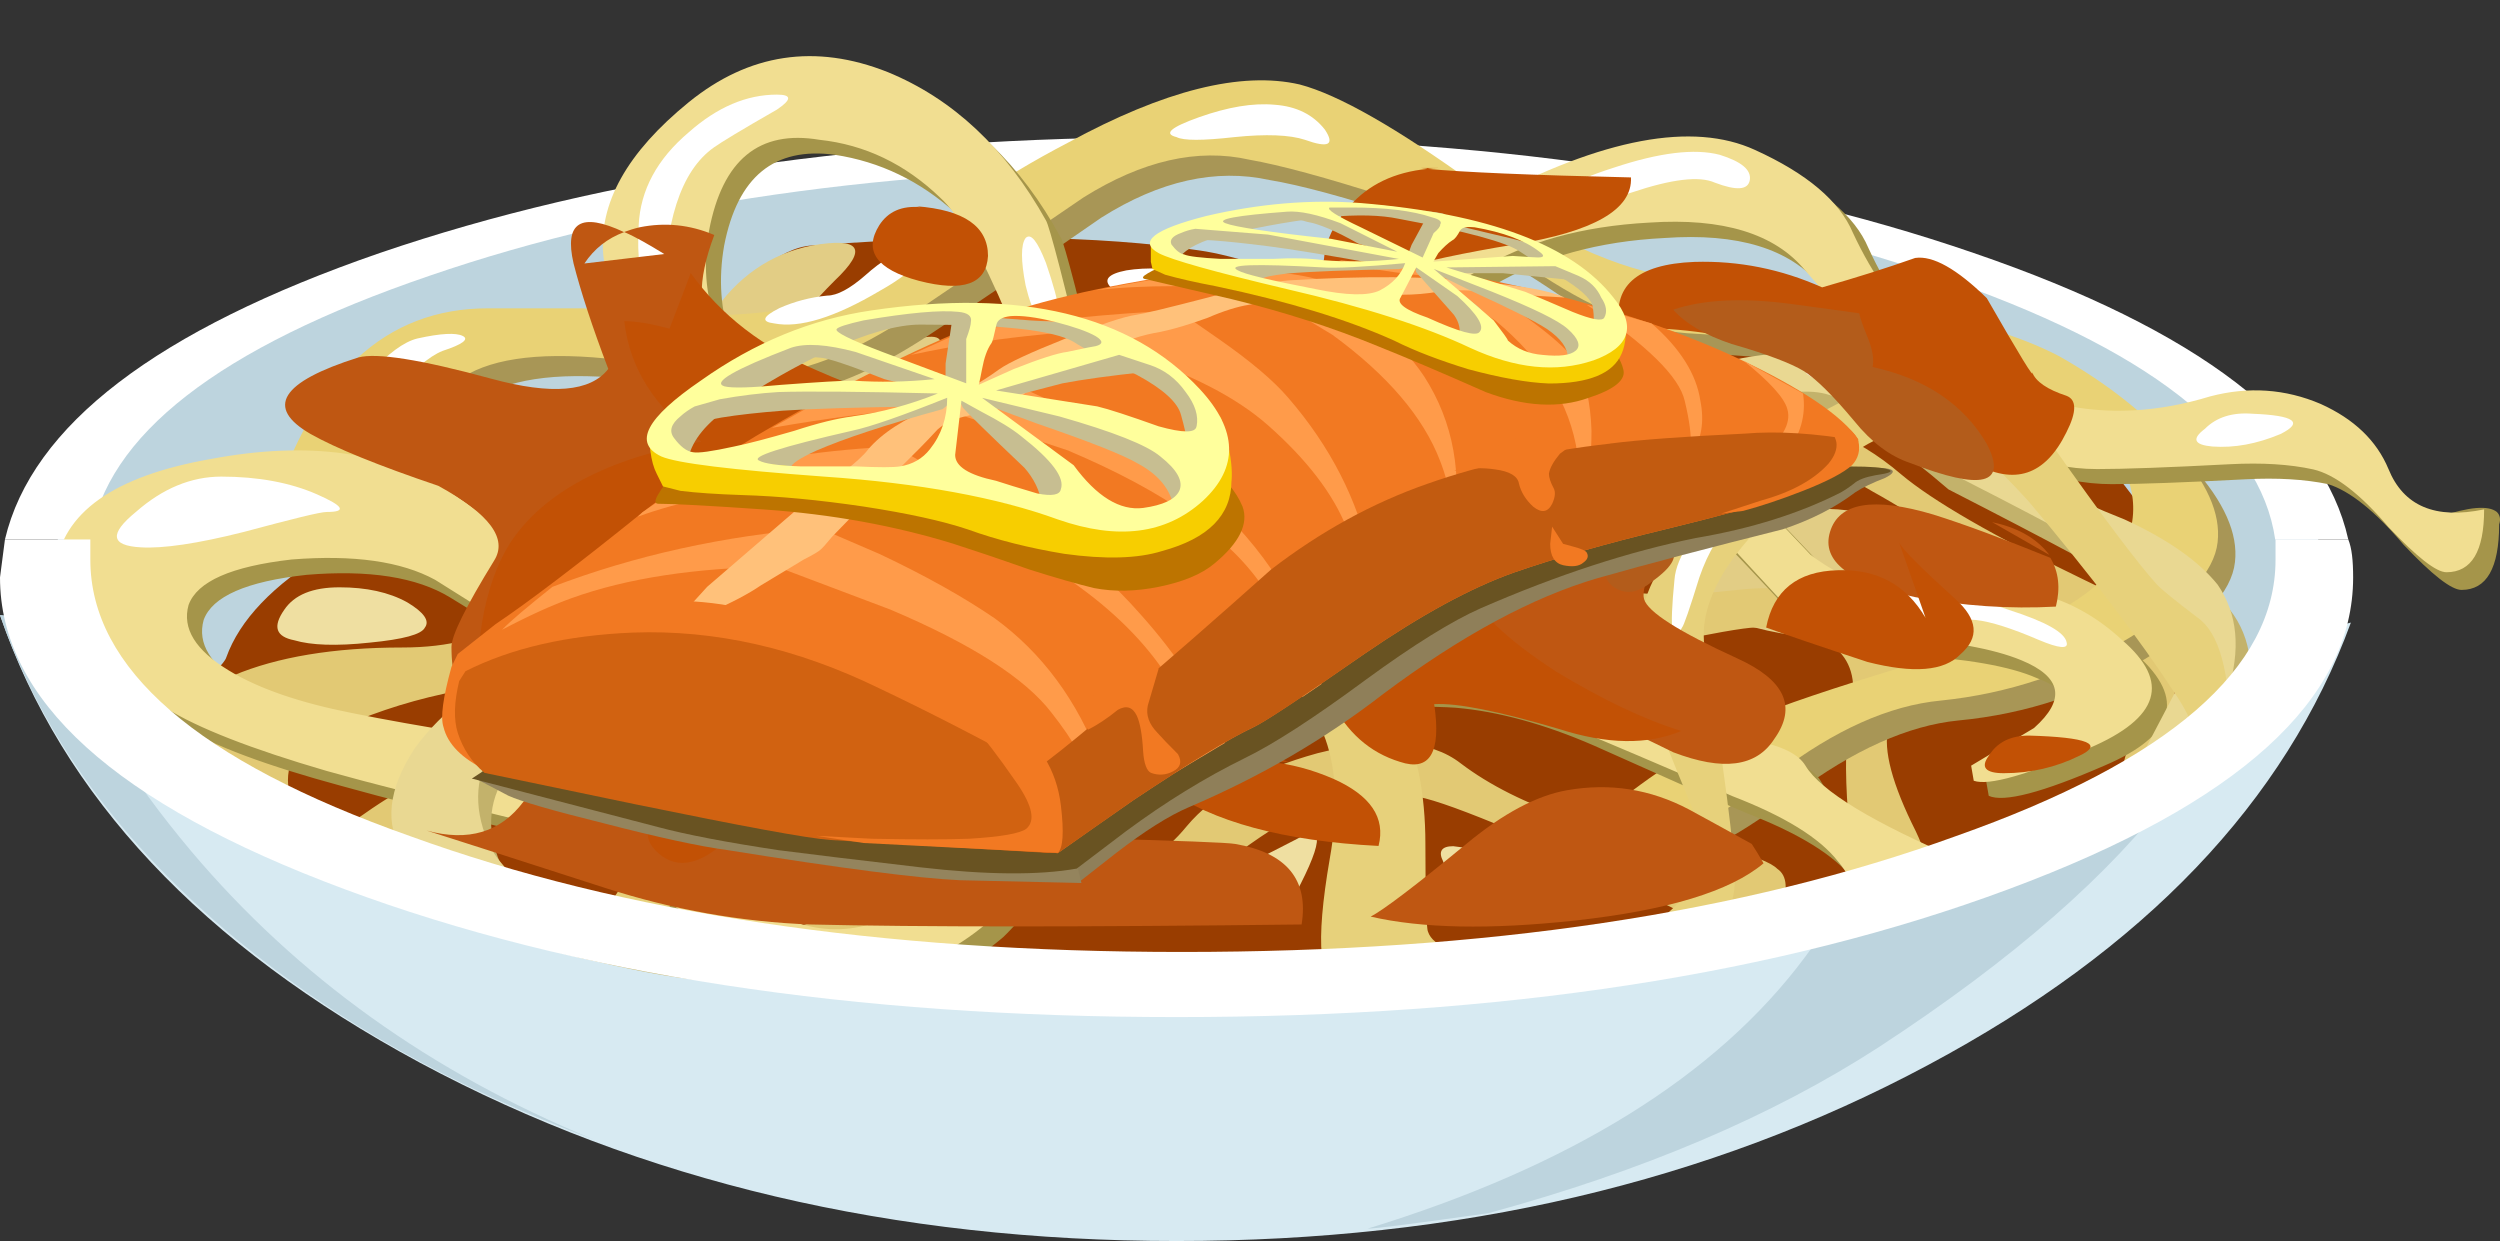 <?xml version="1.0" encoding="UTF-8" standalone="no"?>
<!-- Created with Inkscape (http://www.inkscape.org/) -->

<svg
   id="svg2"
   xml:space="preserve"
   viewBox="0 0 37.288 18.51"
   version="1.1"
   inkscape:version="1.3 (0e150ed6c4, 2023-07-21)"
   sodipodi:docname="espagueti-pom-salmon.svg"
   xmlns:inkscape="http://www.inkscape.org/namespaces/inkscape"
   xmlns:sodipodi="http://sodipodi.sourceforge.net/DTD/sodipodi-0.dtd"
   xmlns="http://www.w3.org/2000/svg"
   xmlns:svg="http://www.w3.org/2000/svg"
   xmlns:rdf="http://www.w3.org/1999/02/22-rdf-syntax-ns#"
   xmlns:cc="http://creativecommons.org/ns#"
   xmlns:dc="http://purl.org/dc/elements/1.1/"><rect x="0" y="0" width="37.288" height="18.51" fill="#333333" stroke="none"/><sodipodi:namedview
   id="namedview1"
   pagecolor="#ffffff"
   bordercolor="#000000"
   borderopacity="0.25"
   inkscape:showpageshadow="2"
   inkscape:pageopacity="0.0"
   inkscape:pagecheckerboard="0"
   inkscape:deskcolor="#d1d1d1"
   inkscape:zoom="36.311952"
   inkscape:cx="18.61646"
   inkscape:cy="9.2669213"
   inkscape:window-width="1920"
   inkscape:window-height="991"
   inkscape:window-x="-9"
   inkscape:window-y="-9"
   inkscape:window-maximized="1"
   inkscape:current-layer="g12" />&#10;  <defs
   id="defs6">&#10;    <clipPath
   id="clipPath22">&#10;      <path
   id="path24"
   d="m2-0.192h16v7h-16v-7z"
   inkscape:connector-curvature="0" />&#10;    </clipPath>&#10;    <mask
   id="mask26">&#10;      <g
   id="g28">&#10;        <g
   id="g30"
   clip-path="url(#clipPath22)">&#10;          <path
   id="path32"
   style="fill:#000000;fill-opacity:.441"
   d="m2-0.192h16v7h-16v-7z"
   inkscape:connector-curvature="0" />&#10;        </g>&#10;      </g>&#10;    </mask>&#10;    <clipPath
   id="clipPath38">&#10;      <path
   id="path40"
   d="m2-0.192h16v7h-16v-7z"
   inkscape:connector-curvature="0" />&#10;    </clipPath>&#10;    <clipPath
   id="clipPath42">&#10;      <path
   id="path44"
   d="m2 0h16v7h-16v-7z"
   inkscape:connector-curvature="0" />&#10;    </clipPath>&#10;    <linearGradient
   id="linearGradient50"
   y2="-31.002"
   gradientUnits="userSpaceOnUse"
   x2="-5.853"
   gradientTransform="matrix(.6 -.002 .002 .6 17.89 22.08)"
   y1="-31.002"
   x1="-21.853">&#10;      <stop
   id="stop52"
   style="stop-color:#ffffff"
   offset="0" />&#10;      <stop
   id="stop54"
   style="stop-color:#000000"
   offset="1" />&#10;    </linearGradient>&#10;    <linearGradient
   id="linearGradient90"
   y2="10.2"
   gradientUnits="userSpaceOnUse"
   x2="46.151"
   gradientTransform="matrix(.6 0 0 -.6 5.5389e-7 14.13)"
   y1="10.2"
   x1="1.101">&#10;      <stop
   id="stop92"
   style="stop-color:#9cadb5"
   offset="0" />&#10;      <stop
   id="stop94"
   style="stop-color:#e0e0e0"
   offset="1" />&#10;    </linearGradient>&#10;    <radialGradient
   id="radialGradient110"
   gradientUnits="userSpaceOnUse"
   cy="-21.613"
   cx="2.255"
   gradientTransform="matrix(-.065 -.596 .557 -.07 24.901 10.986)"
   r="21.012">&#10;      <stop
   id="stop112"
   style="stop-color:#f2db8a"
   offset="0.499" />&#10;      <stop
   id="stop114"
   style="stop-color:#877531"
   offset="1" />&#10;    </radialGradient>&#10;    <radialGradient
   id="radialGradient128"
   gradientUnits="userSpaceOnUse"
   cy="-16.343"
   cx="1.939"
   gradientTransform="matrix(-.066 -.596 .556 -.071 18.81 11.725)"
   r="2.955">&#10;      <stop
   id="stop130"
   style="stop-color:#d4c17d"
   offset="0" />&#10;      <stop
   id="stop132"
   style="stop-color:#b3a051"
   offset="1" />&#10;    </radialGradient>&#10;    <radialGradient
   id="radialGradient146"
   gradientUnits="userSpaceOnUse"
   cy="-16.098"
   cx="7.021"
   gradientTransform="matrix(-.066 -.596 .558 -.071 18.56 11.781)"
   r="3.295">&#10;      <stop
   id="stop148"
   style="stop-color:#d4c17d"
   offset="0" />&#10;      <stop
   id="stop150"
   style="stop-color:#b3a051"
   offset="1" />&#10;    </radialGradient>&#10;    <radialGradient
   id="radialGradient164"
   gradientUnits="userSpaceOnUse"
   cy="-36.492"
   cx="4.656"
   gradientTransform="matrix(-.065 -.596 .555 -.071 41.981 8.771)"
   r="2.54">&#10;      <stop
   id="stop166"
   style="stop-color:#d4c17d"
   offset="0" />&#10;      <stop
   id="stop168"
   style="stop-color:#b3a051"
   offset="1" />&#10;    </radialGradient>&#10;    <radialGradient
   id="radialGradient182"
   gradientUnits="userSpaceOnUse"
   cy="-21.334"
   cx="4.312"
   gradientTransform="matrix(-.065 -.596 .557 -.07 24.574 11.039)"
   r="19.176">&#10;      <stop
   id="stop184"
   style="stop-color:#d4c17d"
   offset="0" />&#10;      <stop
   id="stop186"
   style="stop-color:#b3a051"
   offset="1" />&#10;    </radialGradient>&#10;    <radialGradient
   id="radialGradient200"
   gradientUnits="userSpaceOnUse"
   cy="-22.418"
   cx="-0.499"
   gradientTransform="matrix(-.065 -.596 .557 -.07 25.831 10.883)"
   r="19.718">&#10;      <stop
   id="stop202"
   style="stop-color:#c7b577"
   offset="0" />&#10;      <stop
   id="stop204"
   style="stop-color:#bdaa57"
   offset="1" />&#10;    </radialGradient>&#10;    <radialGradient
   id="radialGradient218"
   gradientUnits="userSpaceOnUse"
   cy="-22.026"
   cx="-.852"
   gradientTransform="matrix(-.065 -.596 .557 -.07 25.38 10.94)"
   r="19.718">&#10;      <stop
   id="stop220"
   style="stop-color:#e3d49d"
   offset="0" />&#10;      <stop
   id="stop222"
   style="stop-color:#e0ca70"
   offset="1" />&#10;    </radialGradient>&#10;    <radialGradient
   id="radialGradient236"
   gradientUnits="userSpaceOnUse"
   cy="-22.192"
   cx="-.732"
   gradientTransform="matrix(-.065 -.596 .557 -.07 25.57 10.904)"
   r="24.445">&#10;      <stop
   id="stop238"
   style="stop-color:#e6d189"
   offset="0" />&#10;      <stop
   id="stop240"
   style="stop-color:#bdaa57"
   offset="1" />&#10;    </radialGradient>&#10;    <radialGradient
   id="radialGradient254"
   gradientUnits="userSpaceOnUse"
   cy="-21.855"
   cx="-1.042"
   gradientTransform="matrix(-.065 -.596 .557 -.07 25.182 10.953)"
   r="24.445">&#10;      <stop
   id="stop256"
   style="stop-color:#fff6d4"
   offset="0" />&#10;      <stop
   id="stop258"
   style="stop-color:#e0ca70"
   offset="1" />&#10;    </radialGradient>&#10;    <radialGradient
   id="radialGradient272"
   gradientUnits="userSpaceOnUse"
   cy="-24.477"
   cx="4.47"
   gradientTransform="matrix(-.066 -.596 .557 -.07 28.202 10.581)"
   r="17.982">&#10;      <stop
   id="stop274"
   style="stop-color:#d6c894"
   offset="0" />&#10;      <stop
   id="stop276"
   style="stop-color:#a89642"
   offset="1" />&#10;    </radialGradient>&#10;    <radialGradient
   id="radialGradient290"
   gradientUnits="userSpaceOnUse"
   cy="-24.129"
   cx="4.061"
   gradientTransform="matrix(-.066 -.596 .557 -.07 27.802 10.631)"
   r="17.982">&#10;      <stop
   id="stop292"
   style="stop-color:#fff6d4"
   offset="0" />&#10;      <stop
   id="stop294"
   style="stop-color:#e0ca70"
   offset="1" />&#10;    </radialGradient>&#10;    <radialGradient
   id="radialGradient308"
   gradientUnits="userSpaceOnUse"
   cy="-26.365"
   cx="4.234"
   gradientTransform="matrix(-.066 -.596 .557 -.07 30.378 10.308)"
   r="16.486">&#10;      <stop
   id="stop310"
   style="stop-color:#fff6d4"
   offset="0" />&#10;      <stop
   id="stop312"
   style="stop-color:#e0ca70"
   offset="1" />&#10;    </radialGradient>&#10;    <clipPath
   id="clipPath454">&#10;      <path
   id="path456"
   d="m3 7.808h14v6h-14v-6z"
   inkscape:connector-curvature="0" />&#10;    </clipPath>&#10;    <mask
   id="mask458">&#10;      <g
   id="g460">&#10;        <g
   id="g462"
   clip-path="url(#clipPath454)">&#10;          <path
   id="path464"
   style="fill:#000000;fill-opacity:.621"
   d="m3 7.808h14v6h-14v-6z"
   inkscape:connector-curvature="0" />&#10;        </g>&#10;      </g>&#10;    </mask>&#10;    <clipPath
   id="clipPath470">&#10;      <path
   id="path472"
   d="m3 7.808h14v6h-14v-6z"
   inkscape:connector-curvature="0" />&#10;    </clipPath>&#10;    <clipPath
   id="clipPath474">&#10;      <path
   id="path476"
   d="m3 8h14v6h-14v-6z"
   inkscape:connector-curvature="0" />&#10;    </clipPath>&#10;    <clipPath
   id="clipPath542">&#10;      <path
   id="path544"
   d="m12 13.808h4v1h-4v-1z"
   inkscape:connector-curvature="0" />&#10;    </clipPath>&#10;    <mask
   id="mask546">&#10;      <g
   id="g548">&#10;        <g
   id="g550"
   clip-path="url(#clipPath542)">&#10;          <path
   id="path552"
   style="fill:#000000;fill-opacity:.422"
   d="m12 13.808h4v1h-4v-1z"
   inkscape:connector-curvature="0" />&#10;        </g>&#10;      </g>&#10;    </mask>&#10;    <clipPath
   id="clipPath558">&#10;      <path
   id="path560"
   d="m12 13.808h4v1h-4v-1z"
   inkscape:connector-curvature="0" />&#10;    </clipPath>&#10;    <clipPath
   id="clipPath562">&#10;      <path
   id="path564"
   d="m12 14h4v1h-4v-1z"
   inkscape:connector-curvature="0" />&#10;    </clipPath>&#10;    <clipPath
   id="clipPath586">&#10;      <path
   id="path588"
   d="m13 12.808h3v1h-3v-1z"
   inkscape:connector-curvature="0" />&#10;    </clipPath>&#10;    <mask
   id="mask590">&#10;      <g
   id="g592">&#10;        <g
   id="g594"
   clip-path="url(#clipPath586)">&#10;          <path
   id="path596"
   style="fill:#000000;fill-opacity:.422"
   d="m13 12.808h3v1h-3v-1z"
   inkscape:connector-curvature="0" />&#10;        </g>&#10;      </g>&#10;    </mask>&#10;    <clipPath
   id="clipPath602">&#10;      <path
   id="path604"
   d="m13 12.808h3v1h-3v-1z"
   inkscape:connector-curvature="0" />&#10;    </clipPath>&#10;    <clipPath
   id="clipPath606">&#10;      <path
   id="path608"
   d="m13 13h3v1h-3v-1z"
   inkscape:connector-curvature="0" />&#10;    </clipPath>&#10;    <clipPath
   id="clipPath630">&#10;      <path
   id="path632"
   d="m15 12.808h2v1h-2v-1z"
   inkscape:connector-curvature="0" />&#10;    </clipPath>&#10;    <mask
   id="mask634">&#10;      <g
   id="g636">&#10;        <g
   id="g638"
   clip-path="url(#clipPath630)">&#10;          <path
   id="path640"
   style="fill:#000000;fill-opacity:.422"
   d="m15 12.808h2v1h-2v-1z"
   inkscape:connector-curvature="0" />&#10;        </g>&#10;      </g>&#10;    </mask>&#10;    <clipPath
   id="clipPath646">&#10;      <path
   id="path648"
   d="m15 12.808h2v1h-2v-1z"
   inkscape:connector-curvature="0" />&#10;    </clipPath>&#10;    <clipPath
   id="clipPath650">&#10;      <path
   id="path652"
   d="m15 13h2v1h-2v-1z"
   inkscape:connector-curvature="0" />&#10;    </clipPath>&#10;    <clipPath
   id="clipPath674">&#10;      <path
   id="path676"
   d="m15 11.808h3v2h-3v-2z"
   inkscape:connector-curvature="0" />&#10;    </clipPath>&#10;    <mask
   id="mask678">&#10;      <g
   id="g680">&#10;        <g
   id="g682"
   clip-path="url(#clipPath674)">&#10;          <path
   id="path684"
   style="fill:#000000;fill-opacity:.422"
   d="m15 11.808h3v2h-3v-2z"
   inkscape:connector-curvature="0" />&#10;        </g>&#10;      </g>&#10;    </mask>&#10;    <clipPath
   id="clipPath690">&#10;      <path
   id="path692"
   d="m15 11.808h3v2h-3v-2z"
   inkscape:connector-curvature="0" />&#10;    </clipPath>&#10;    <clipPath
   id="clipPath694">&#10;      <path
   id="path696"
   d="m15 12h3v2h-3v-2z"
   inkscape:connector-curvature="0" />&#10;    </clipPath>&#10;    <clipPath
   id="clipPath718">&#10;      <path
   id="path720"
   d="m16 12.808h3v1h-3v-1z"
   inkscape:connector-curvature="0" />&#10;    </clipPath>&#10;    <mask
   id="mask722">&#10;      <g
   id="g724">&#10;        <g
   id="g726"
   clip-path="url(#clipPath718)">&#10;          <path
   id="path728"
   style="fill:#000000;fill-opacity:.422"
   d="m16 12.808h3v1h-3v-1z"
   inkscape:connector-curvature="0" />&#10;        </g>&#10;      </g>&#10;    </mask>&#10;    <clipPath
   id="clipPath734">&#10;      <path
   id="path736"
   d="m16 12.808h3v1h-3v-1z"
   inkscape:connector-curvature="0" />&#10;    </clipPath>&#10;    <clipPath
   id="clipPath738">&#10;      <path
   id="path740"
   d="m16 13h3v1h-3v-1z"
   inkscape:connector-curvature="0" />&#10;    </clipPath>&#10;    <clipPath
   id="clipPath762">&#10;      <path
   id="path764"
   d="m15 13.808h3v1h-3v-1z"
   inkscape:connector-curvature="0" />&#10;    </clipPath>&#10;    <mask
   id="mask766">&#10;      <g
   id="g768">&#10;        <g
   id="g770"
   clip-path="url(#clipPath762)">&#10;          <path
   id="path772"
   style="fill:#000000;fill-opacity:.422"
   d="m15 13.808h3v1h-3v-1z"
   inkscape:connector-curvature="0" />&#10;        </g>&#10;      </g>&#10;    </mask>&#10;    <clipPath
   id="clipPath778">&#10;      <path
   id="path780"
   d="m15 13.808h3v1h-3v-1z"
   inkscape:connector-curvature="0" />&#10;    </clipPath>&#10;    <clipPath
   id="clipPath782">&#10;      <path
   id="path784"
   d="m15 14h3v1h-3v-1z"
   inkscape:connector-curvature="0" />&#10;    </clipPath>&#10;    <clipPath
   id="clipPath806">&#10;      <path
   id="path808"
   d="m14 13.808h2v1h-2v-1z"
   inkscape:connector-curvature="0" />&#10;    </clipPath>&#10;    <mask
   id="mask810">&#10;      <g
   id="g812">&#10;        <g
   id="g814"
   clip-path="url(#clipPath806)">&#10;          <path
   id="path816"
   style="fill:#000000;fill-opacity:.422"
   d="m14 13.808h2v1h-2v-1z"
   inkscape:connector-curvature="0" />&#10;        </g>&#10;      </g>&#10;    </mask>&#10;    <clipPath
   id="clipPath822">&#10;      <path
   id="path824"
   d="m14 13.808h2v1h-2v-1z"
   inkscape:connector-curvature="0" />&#10;    </clipPath>&#10;    <clipPath
   id="clipPath826">&#10;      <path
   id="path828"
   d="m14 14h2v1h-2v-1z"
   inkscape:connector-curvature="0" />&#10;    </clipPath>&#10;    <clipPath
   id="clipPath850">&#10;      <path
   id="path852"
   d="m12 13.808h4v1h-4v-1z"
   inkscape:connector-curvature="0" />&#10;    </clipPath>&#10;    <mask
   id="mask854">&#10;      <g
   id="g856">&#10;        <g
   id="g858"
   clip-path="url(#clipPath850)">&#10;          <path
   id="path860"
   style="fill:#000000;fill-opacity:.422"
   d="m12 13.808h4v1h-4v-1z"
   inkscape:connector-curvature="0" />&#10;        </g>&#10;      </g>&#10;    </mask>&#10;    <clipPath
   id="clipPath866">&#10;      <path
   id="path868"
   d="m12 13.808h4v1h-4v-1z"
   inkscape:connector-curvature="0" />&#10;    </clipPath>&#10;    <clipPath
   id="clipPath870">&#10;      <path
   id="path872"
   d="m12 14h4v1h-4v-1z"
   inkscape:connector-curvature="0" />&#10;    </clipPath>&#10;    <clipPath
   id="clipPath906">&#10;      <path
   id="path908"
   d="m5 10.808h5v2h-5v-2z"
   inkscape:connector-curvature="0" />&#10;    </clipPath>&#10;    <mask
   id="mask910">&#10;      <g
   id="g912">&#10;        <g
   id="g914"
   clip-path="url(#clipPath906)">&#10;          <path
   id="path916"
   style="fill:#000000;fill-opacity:.422"
   d="m5 10.808h5v2h-5v-2z"
   inkscape:connector-curvature="0" />&#10;        </g>&#10;      </g>&#10;    </mask>&#10;    <clipPath
   id="clipPath922">&#10;      <path
   id="path924"
   d="m5 10.808h5v2h-5v-2z"
   inkscape:connector-curvature="0" />&#10;    </clipPath>&#10;    <clipPath
   id="clipPath926">&#10;      <path
   id="path928"
   d="m5 11h5v2h-5v-2z"
   inkscape:connector-curvature="0" />&#10;    </clipPath>&#10;    <clipPath
   id="clipPath950">&#10;      <path
   id="path952"
   d="m6 10.808h4v2h-4v-2z"
   inkscape:connector-curvature="0" />&#10;    </clipPath>&#10;    <mask
   id="mask954">&#10;      <g
   id="g956">&#10;        <g
   id="g958"
   clip-path="url(#clipPath950)">&#10;          <path
   id="path960"
   style="fill:#000000;fill-opacity:.422"
   d="m6 10.808h4v2h-4v-2z"
   inkscape:connector-curvature="0" />&#10;        </g>&#10;      </g>&#10;    </mask>&#10;    <clipPath
   id="clipPath966">&#10;      <path
   id="path968"
   d="m6 10.808h4v2h-4v-2z"
   inkscape:connector-curvature="0" />&#10;    </clipPath>&#10;    <clipPath
   id="clipPath970">&#10;      <path
   id="path972"
   d="m6 11h4v2h-4v-2z"
   inkscape:connector-curvature="0" />&#10;    </clipPath>&#10;    <clipPath
   id="clipPath994">&#10;      <path
   id="path996"
   d="m9 9.808h2v3h-2v-3z"
   inkscape:connector-curvature="0" />&#10;    </clipPath>&#10;    <mask
   id="mask998">&#10;      <g
   id="g1000">&#10;        <g
   id="g1002"
   clip-path="url(#clipPath994)">&#10;          <path
   id="path1004"
   style="fill:#000000;fill-opacity:.422"
   d="m9 9.808h2v3h-2v-3z"
   inkscape:connector-curvature="0" />&#10;        </g>&#10;      </g>&#10;    </mask>&#10;    <clipPath
   id="clipPath1010">&#10;      <path
   id="path1012"
   d="m9 9.808h2v3h-2v-3z"
   inkscape:connector-curvature="0" />&#10;    </clipPath>&#10;    <clipPath
   id="clipPath1014">&#10;      <path
   id="path1016"
   d="m9 10h2v3h-2v-3z"
   inkscape:connector-curvature="0" />&#10;    </clipPath>&#10;    <clipPath
   id="clipPath1038">&#10;      <path
   id="path1040"
   d="m9 9.808h4v3h-4v-3z"
   inkscape:connector-curvature="0" />&#10;    </clipPath>&#10;    <mask
   id="mask1042">&#10;      <g
   id="g1044">&#10;        <g
   id="g1046"
   clip-path="url(#clipPath1038)">&#10;          <path
   id="path1048"
   style="fill:#000000;fill-opacity:.422"
   d="m9 9.808h4v3h-4v-3z"
   inkscape:connector-curvature="0" />&#10;        </g>&#10;      </g>&#10;    </mask>&#10;    <clipPath
   id="clipPath1054">&#10;      <path
   id="path1056"
   d="m9 9.808h4v3h-4v-3z"
   inkscape:connector-curvature="0" />&#10;    </clipPath>&#10;    <clipPath
   id="clipPath1058">&#10;      <path
   id="path1060"
   d="m9 10h4v3h-4v-3z"
   inkscape:connector-curvature="0" />&#10;    </clipPath>&#10;    <clipPath
   id="clipPath1082">&#10;      <path
   id="path1084"
   d="m10 10.808h3v2h-3v-2z"
   inkscape:connector-curvature="0" />&#10;    </clipPath>&#10;    <mask
   id="mask1086">&#10;      <g
   id="g1088">&#10;        <g
   id="g1090"
   clip-path="url(#clipPath1082)">&#10;          <path
   id="path1092"
   style="fill:#000000;fill-opacity:.422"
   d="m10 10.808h3v2h-3v-2z"
   inkscape:connector-curvature="0" />&#10;        </g>&#10;      </g>&#10;    </mask>&#10;    <clipPath
   id="clipPath1098">&#10;      <path
   id="path1100"
   d="m10 10.808h3v2h-3v-2z"
   inkscape:connector-curvature="0" />&#10;    </clipPath>&#10;    <clipPath
   id="clipPath1102">&#10;      <path
   id="path1104"
   d="m10 11h3v2h-3v-2z"
   inkscape:connector-curvature="0" />&#10;    </clipPath>&#10;    <clipPath
   id="clipPath1126">&#10;      <path
   id="path1128"
   d="m9 11.808h3v2h-3v-2z"
   inkscape:connector-curvature="0" />&#10;    </clipPath>&#10;    <mask
   id="mask1130">&#10;      <g
   id="g1132">&#10;        <g
   id="g1134"
   clip-path="url(#clipPath1126)">&#10;          <path
   id="path1136"
   style="fill:#000000;fill-opacity:.422"
   d="m9 11.808h3v2h-3v-2z"
   inkscape:connector-curvature="0" />&#10;        </g>&#10;      </g>&#10;    </mask>&#10;    <clipPath
   id="clipPath1142">&#10;      <path
   id="path1144"
   d="m9 11.808h3v2h-3v-2z"
   inkscape:connector-curvature="0" />&#10;    </clipPath>&#10;    <clipPath
   id="clipPath1146">&#10;      <path
   id="path1148"
   d="m9 12h3v2h-3v-2z"
   inkscape:connector-curvature="0" />&#10;    </clipPath>&#10;    <clipPath
   id="clipPath1170">&#10;      <path
   id="path1172"
   d="m8 11.808h2v2h-2v-2z"
   inkscape:connector-curvature="0" />&#10;    </clipPath>&#10;    <mask
   id="mask1174">&#10;      <g
   id="g1176">&#10;        <g
   id="g1178"
   clip-path="url(#clipPath1170)">&#10;          <path
   id="path1180"
   style="fill:#000000;fill-opacity:.422"
   d="m8 11.808h2v2h-2v-2z"
   inkscape:connector-curvature="0" />&#10;        </g>&#10;      </g>&#10;    </mask>&#10;    <clipPath
   id="clipPath1186">&#10;      <path
   id="path1188"
   d="m8 11.808h2v2h-2v-2z"
   inkscape:connector-curvature="0" />&#10;    </clipPath>&#10;    <clipPath
   id="clipPath1190">&#10;      <path
   id="path1192"
   d="m8 12h2v2h-2v-2z"
   inkscape:connector-curvature="0" />&#10;    </clipPath>&#10;    <clipPath
   id="clipPath1214">&#10;      <path
   id="path1216"
   d="m6 11.808h4v1h-4v-1z"
   inkscape:connector-curvature="0" />&#10;    </clipPath>&#10;    <mask
   id="mask1218">&#10;      <g
   id="g1220">&#10;        <g
   id="g1222"
   clip-path="url(#clipPath1214)">&#10;          <path
   id="path1224"
   style="fill:#000000;fill-opacity:.422"
   d="m6 11.808h4v1h-4v-1z"
   inkscape:connector-curvature="0" />&#10;        </g>&#10;      </g>&#10;    </mask>&#10;    <clipPath
   id="clipPath1230">&#10;      <path
   id="path1232"
   d="m6 11.808h4v1h-4v-1z"
   inkscape:connector-curvature="0" />&#10;    </clipPath>&#10;    <clipPath
   id="clipPath1234">&#10;      <path
   id="path1236"
   d="m6 12h4v1h-4v-1z"
   inkscape:connector-curvature="0" />&#10;    </clipPath>&#10;  </defs>&#10;  <g
   id="g10"
   transform="matrix(1.25 0 0 -1.25 0 18.51)">&#10;    <g
   id="g12">&#10;      <path
   id="path14"
   style="display:inline;fill:#d7eaf2;fill-rule:evenodd;fill-opacity:1"
   d="m 27.93,7.351 0.121,0.028 C 27.27,5.242 25.59,3.48 23.008,2.101 20.391,0.699 17.398,0 14.039,0 10.66,0 7.648,0.711 5.008,2.129 2.41,3.531 0.738,5.308 0,7.468 L 0.238,7.441 C 1.02,6.922 2.691,6.488 5.25,6.152 7.852,5.808 10.809,5.64 14.129,5.64 c 3.262,0 6.172,0.16 8.73,0.481 2.52,0.32 4.211,0.73 5.071,1.23 z"
   inkscape:connector-curvature="0" />&#10;      <path
   id="path16"
   style="fill-rule:evenodd;fill:#bdd4de"
   d="m26.82 6.902c-0.179-0.484-0.472-0.984-0.871-1.5-0.758-1.023-1.941-2.051-3.539-3.094-1.262-0.816-2.812-1.476-4.652-1.976-0.86-0.121-1.34-0.184-1.438-0.184 2.418 0.742 4.16 1.82 5.219 3.242 0.461 0.621 0.75 1.199 0.867 1.739 0.063 0.5 0.102 0.832 0.121 0.992 1.864 0.199 3.293 0.461 4.293 0.781z"
   inkscape:connector-curvature="0" />&#10;      &#10;      <path
   id="path78"
   style="display:inline;fill:#bdd4de;fill-rule:evenodd"
   d="M 2.281,4.652 C 3.547,3.152 5.148,2.007 7.078,1.214 5.43,1.824 4.012,2.621 2.82,3.601 1.441,4.742 0.5,6.031 0,7.468 L 0.238,7.441 C 0.379,7.339 0.531,7.261 0.691,7.199 1.031,6.359 1.559,5.511 2.281,4.652 Z"
   inkscape:connector-curvature="0" />&#10;      <g
   id="g80"
   style="display:inline">&#10;        <g
   id="g82">&#10;          <g
   id="g88">&#10;            <path
   id="path96"
   style="display:inline;fill:#bdd4de;fill-rule:evenodd;fill-opacity:1"
   d="m 23.73,11.609 c 2.641,-1 3.961,-2.199 3.961,-3.598 0,-1.402 -1.32,-2.589 -3.961,-3.57 -2.64,-1 -5.82,-1.5 -9.539,-1.5 -3.742,0 -6.929,0.5 -9.57,1.5 C 1.98,5.422 0.66,6.609 0.66,8.011 c 0,1.399 1.32,2.598 3.961,3.598 2.641,0.98 5.828,1.473 9.57,1.473 3.719,0 6.899,-0.493 9.539,-1.473 z"
   inkscape:connector-curvature="0" />&#10;          </g>&#10;        </g>&#10;      </g>&#10;      <path
   id="path98"
   style="display:inline;fill:#ffffff;fill-rule:evenodd"
   d="m 28.02,8.371 h -0.872 c -0.179,1.238 -1.527,2.289 -4.05,3.148 -2.496,0.86 -5.496,1.289 -8.996,1.289 -3.481,0 -6.473,-0.429 -8.973,-1.289 C 2.609,10.66 1.262,9.609 1.078,8.371 H 0.059 c 0.32,1.359 1.812,2.5 4.472,3.418 2.699,0.922 5.867,1.383 9.508,1.383 3.66,0 6.832,-0.461 9.512,-1.383 2.679,-0.918 4.168,-2.059 4.469,-3.418 z"
   inkscape:connector-curvature="0" />&#10;      <g
   id="g100"
   style="display:inline;fill:#993d00;fill-opacity:1">&#10;        <g
   id="g102"
   style="fill:#993d00;fill-opacity:1">&#10;          <g
   id="g108"
   style="fill:#993d00;fill-opacity:1">&#10;            <path
   id="path116"
   style="fill:#993d00;fill-rule:evenodd;fill-opacity:1"
   d="M 26.969,6.3 C 26.07,5.781 24.77,5.211 23.07,4.589 20.609,3.691 18.5,3.23 16.742,3.211 14.82,3.191 12.723,3.281 10.441,3.48 8.359,3.679 6.77,3.91 5.672,4.168 4.77,4.39 3.891,4.73 3.031,5.187 2.27,5.589 1.879,5.871 1.859,6.031 1.84,6.109 1.961,6.257 2.219,6.48 2.52,6.738 2.68,6.898 2.699,6.961 3.02,7.859 4.289,8.629 6.512,9.269 7.09,9.429 7.68,9.91 8.281,10.711 c 0.559,0.757 1.028,1.148 1.41,1.168 1.879,0.14 3.418,0.121 4.618,-0.059 0.421,-0.059 1.07,-0.27 1.953,-0.629 0.718,-0.301 1.328,-0.441 1.828,-0.422 0.461,0.02 1.5,0.102 3.121,0.242 1.461,0.078 2.359,-0.039 2.699,-0.359 0.5,-0.48 1.031,-1.09 1.59,-1.832 C 26.16,7.98 26.48,7.41 26.461,7.109 26.441,6.89 26.629,6.742 27.031,6.66 27.289,6.601 27.27,6.48 26.969,6.3 Z"
   inkscape:connector-curvature="0" />&#10;          </g>&#10;        </g>&#10;      </g>&#10;      <g
   id="g118"
   style="display:inline">&#10;        <g
   id="g120">&#10;          <g
   id="g126">&#10;            <path
   id="path134"
   style="fill:#e2cd85;fill-rule:evenodd;fill-opacity:1"
   d="m 9.691,11.879 c 0.579,0.101 0.668,-0.04 0.27,-0.418 -0.5,-0.5 -0.68,-0.809 -0.539,-0.93 0.156,-0.16 0.5,-0.141 1.016,0.058 0.484,0.2 0.742,0.25 0.781,0.153 0.082,-0.223 -0.071,-0.41 -0.449,-0.57 -0.422,-0.18 -0.981,-0.211 -1.68,-0.09 -0.699,0.14 -0.902,0.461 -0.602,0.961 0.301,0.457 0.703,0.738 1.203,0.836 z"
   inkscape:connector-curvature="0" />&#10;          </g>&#10;        </g>&#10;      </g>&#10;      <g
   id="g136">&#10;        <g
   id="g138">&#10;          <g
   id="g144">&#10;            <path
   id="path152"
   style="fill-rule:evenodd;fill:#e2cd85;fill-opacity:1"
   d="m10.352 8.941c0.3 0.039 0.449-0.09 0.449-0.391 0-0.16-0.039-0.429-0.121-0.808-0.039-0.281-0.149-0.524-0.328-0.723-0.2-0.219-0.422-0.316-0.661-0.301-0.218 0.043-0.589 0.043-1.109 0l-0.719-0.058c0.059 0.121 0.168 0.242 0.328 0.359 0.301 0.262 0.68 0.403 1.141 0.422 0.398 0.039 0.59 0.289 0.57 0.75-0.004 0.481 0.149 0.727 0.45 0.75z"
   inkscape:connector-curvature="0" />&#10;          </g>&#10;        </g>&#10;      </g>&#10;      <g
   id="g154">&#10;        <g
   id="g156">&#10;          <g
   id="g162">&#10;            <path
   id="path170"
   style="fill-rule:evenodd;fill:#e2cd85;fill-opacity:1"
   d="m22.289 8.672c0.719-0.184 0.879-0.512 0.481-0.993-0.399-0.461-1.008-0.578-1.829-0.359-0.781 0.199-0.91 0.512-0.39 0.93 0.5 0.441 1.078 0.582 1.738 0.422z"
   inkscape:connector-curvature="0" />&#10;          </g>&#10;        </g>&#10;      </g>&#10;      <g
   id="g172">&#10;        <g
   id="g174">&#10;          <g
   id="g180">&#10;            <path
   id="path188"
   style="fill-rule:evenodd;fill:#e2c974;fill-opacity:1"
   d="m25.23 7.23c-0.382 0.199-0.882 0.488-1.5 0.871-0.699 0.438-1.16 0.719-1.382 0.84-0.657 0.398-1.618 0.551-2.879 0.449-0.641-0.101-1.16-0.172-1.559-0.211-0.719-0.078-1.262-0.039-1.621 0.121-0.16 0.059-0.359 0.239-0.598 0.539-0.16 0.18-0.55 0.262-1.171 0.243-0.54-0.02-1.27-0.16-2.192-0.422-0.918-0.258-1.578-0.399-1.98-0.418-0.778-0.063-1.309-0.133-1.586-0.211-0.485-0.121-0.84-0.359-1.082-0.719-0.379-0.543-0.672-0.91-0.871-1.109-0.34-0.344-0.719-0.543-1.141-0.602-0.5-0.082-0.969-0.211-1.41-0.39-0.5-0.18-0.758-0.34-0.781-0.481-0.055-0.156-0.055-0.308 0-0.465-0.477 0.188-0.789 0.344-0.93 0.465-0.5 0.422-0.418 0.762 0.242 1.02 0.52 0.218 1.191 0.332 2.012 0.332 0.558 0 1.008 0.117 1.347 0.359 0.161 0.117 0.403 0.379 0.723 0.777 0.16 0.204 0.387 0.512 0.688 0.934 0.339 0.316 0.871 0.469 1.589 0.449 0.661-0.039 1.301 0.059 1.922 0.301 0.317 0.141 0.739 0.316 1.258 0.539 0.461 0.121 0.809 0.18 1.051 0.18 0.34 0 0.859-0.078 1.559-0.239 0.281-0.062 0.64-0.261 1.082-0.601 0.238-0.199 0.878-0.262 1.918-0.18 0.902 0.059 1.871 0.149 2.91 0.27 0.683-0.02 1.293-0.258 1.832-0.719 0.379-0.32 1.109-0.742 2.187-1.262 0.801-0.379 1.18-0.668 1.141-0.871-0.039-0.437-0.117-0.847-0.238-1.226-0.161-0.5-0.313-0.653-0.45-0.454-0.062 0.102 0.008 0.411 0.207 0.93 0.184 0.442 0.082 0.762-0.297 0.961zm-6.871 0c-0.738 0.301-1.25 0.488-1.531 0.57-0.48 0.161-0.859 0.161-1.137 0-0.121-0.058-0.55-0.218-1.293-0.48-0.558-0.199-0.929-0.402-1.109-0.602-0.379-0.457-0.68-0.82-0.898-1.078-0.442-0.519-0.789-0.82-1.051-0.902-0.399-0.117-0.891-0.188-1.469-0.207-0.66-0.02-1.082 0.07-1.262 0.269-0.238 0.258-0.41 0.418-0.507 0.481-0.204 0.098-0.524 0.168-0.961 0.207-0.481 0.043-0.961-0.047-1.442-0.27-0.441-0.211-0.605-0.394-0.496-0.554-0.371 0.117-0.707 0.23-1.004 0.332 0.047 0.031 0.098 0.066 0.153 0.105 0.48 0.34 1.078 0.641 1.8 0.899 0.778 0.3 1.348 0.402 1.707 0.3 0.18-0.039 0.461-0.32 0.84-0.839 0.301-0.403 0.692-0.551 1.172-0.454 0.66 0.161 1.109 0.313 1.352 0.454 0.257 0.16 0.5 0.457 0.718 0.898 0.598 1.102 1.352 1.652 2.25 1.652 0.262 0 0.579 0.137 0.961 0.418 0.301 0.219 0.7 0.25 1.2 0.09 0.878-0.281 1.808-0.519 2.789-0.719 0.382-0.101 0.91-0.109 1.589-0.031 0.54 0.063 0.969-0.019 1.29-0.238 0.402-0.301 0.621-0.52 0.66-0.66 0-0.039-0.051-0.289-0.149-0.75-0.062-0.262 0.047-0.672 0.328-1.231 0.2-0.422 0.192-0.64-0.031-0.66-0.219-0.019-0.41-0.082-0.57-0.18-0.039-0.019-0.078 0.02-0.117 0.118-0.039 0.183-0.071 0.492-0.09 0.933-0.039 0.516-0.031 0.918 0.027 1.199 0.16 0.68-0.219 1.02-1.137 1.02-0.121 0-0.519-0.07-1.199-0.211-0.441-0.078-0.902-0.039-1.383 0.121zm-5.757-3.422c-0.661-0.058-1.063-0.109-1.204-0.148-0.238-0.082-0.398-0.129-0.476-0.153-0.121-0.039-0.402-0.058-0.844-0.058-0.234 0-0.605 0.055-1.109 0.164 0.265 0.059 0.758 0.191 1.469 0.406 0.722 0.242 1.273 0.36 1.652 0.36h1.168c0.34 0.062 0.64 0.25 0.902 0.57 0.32 0.383 0.84 0.672 1.559 0.871 0.781 0.199 1.351 0.16 1.711-0.121 0.34-0.258 0.781-0.481 1.32-0.66 0.398-0.117 0.738-0.188 1.02-0.207 0.218-0.02 0.488-0.071 0.808-0.153 0.34-0.078 0.551-0.16 0.629-0.238 0.121-0.082 0.133-0.254 0.031-0.512-0.117-0.242-0.297-0.328-0.539-0.269-0.199 0.058-0.558 0.219-1.078 0.48-0.641 0.34-1.09 0.559-1.351 0.66-0.602 0.258-1.02 0.418-1.262 0.481-0.481 0.117-0.899 0.098-1.258-0.063-0.281-0.117-0.613-0.316-0.992-0.597-0.379-0.262-0.668-0.442-0.867-0.543-0.262-0.098-0.692-0.188-1.289-0.27zm-9.122 1.457c0.208-0.086 0.446-0.176 0.719-0.269-0.301-0.176-0.508-0.149-0.629 0.074-0.043 0.066-0.07 0.129-0.09 0.195zm1.723-0.601c0.293-0.086 0.609-0.184 0.949-0.285 1.188-0.356 2.125-0.614 2.817-0.762-0.031-0.008-0.063-0.012-0.09-0.016-0.418-0.062-1.117 0.059-2.098 0.36-0.902 0.3-1.422 0.527-1.558 0.687l-0.02 0.016z"
   inkscape:connector-curvature="0" />&#10;          </g>&#10;        </g>&#10;      </g>&#10;      <g
   id="g190">&#10;        <g
   id="g192">&#10;          <g
   id="g198">&#10;            <path
   id="path206"
   style="fill-rule:evenodd;fill:#a89656;fill-opacity:1"
   d="m25.352 9.3c-0.321 0.442-0.774 0.711-1.352 0.809-1.301 0.262-2.52 0.422-3.66 0.48-0.539 0.043-1.16 0.301-1.86 0.782-0.757 0.5-1.32 0.781-1.679 0.84-0.742 0.242-1.293 0.39-1.653 0.449-0.64 0.14-1.308-0.008-2.007-0.449-0.981-0.68-1.672-1.149-2.071-1.411-0.64-0.418-1.191-0.648-1.652-0.691-0.141-0.02-0.797 0.043-1.98 0.184-0.821 0.078-1.411-0.012-1.77-0.274-0.719-0.617-1.238-1.058-1.559-1.316-0.539-0.481-0.761-0.551-0.66-0.211 0.5 1.597 1.36 2.398 2.578 2.398h1.141c1.781-0.199 2.973-0.039 3.57 0.481 0.723 0.601 1.461 1.101 2.223 1.5 1.137 0.621 2.059 0.851 2.758 0.691 0.48-0.121 1.179-0.519 2.101-1.199 0.879-0.641 1.688-1.012 2.43-1.113 1.66-0.219 2.539-0.34 2.641-0.36 0.816-0.14 1.457-0.328 1.918-0.57 0.558-0.316 1.011-0.68 1.351-1.078 0.379-0.422 0.547-0.801 0.508-1.141-0.039-0.359-0.391-0.738-1.047-1.14-0.683-0.418-1.433-0.672-2.254-0.75-0.597-0.059-1.25-0.352-1.949-0.872-0.66-0.5-1.129-0.75-1.41-0.75h-0.988c-0.122 0.02-0.18 0.071-0.18 0.153 0 0.137 0.297 0.328 0.898 0.566 0.481 0.184 1.551 0.571 3.211 1.172 1.481 0.559 2.328 1.039 2.551 1.442 0.262 0.457 0.211 0.917-0.148 1.378z"
   inkscape:connector-curvature="0" />&#10;          </g>&#10;        </g>&#10;      </g>&#10;      <g
   id="g208">&#10;        <g
   id="g210">&#10;          <g
   id="g216">&#10;            <path
   id="path224"
   style="fill-rule:evenodd;fill:#e9d275;fill-opacity:1"
   d="m25.141 9.539c-0.34 0.441-0.789 0.711-1.352 0.812-1.301 0.258-2.519 0.418-3.66 0.481-0.539 0.039-1.16 0.3-1.859 0.777-0.758 0.5-1.329 0.781-1.711 0.844-0.739 0.238-1.289 0.386-1.649 0.449-0.621 0.141-1.281-0.012-1.98-0.449-1-0.684-1.692-1.153-2.071-1.41-0.64-0.422-1.199-0.653-1.679-0.692-0.141-0.019-0.789 0.039-1.953 0.18-0.84 0.082-1.43-0.012-1.77-0.27-0.719-0.621-1.238-1.058-1.559-1.32-0.539-0.48-0.757-0.551-0.66-0.211 0.5 1.602 1.364 2.399 2.582 2.399h1.141c1.777-0.2 2.969-0.051 3.57 0.453 0.637 0.578 1.379 1.09 2.219 1.527 1.141 0.621 2.059 0.852 2.758 0.691 0.461-0.121 1.16-0.519 2.101-1.199 0.879-0.64 1.692-1.012 2.43-1.113 1.699-0.219 2.582-0.34 2.641-0.359 0.8-0.141 1.429-0.329 1.89-0.571 0.559-0.316 1.02-0.679 1.379-1.078 0.383-0.422 0.551-0.801 0.512-1.141-0.039-0.359-0.391-0.738-1.051-1.14-0.699-0.418-1.449-0.668-2.25-0.75-0.621-0.059-1.269-0.352-1.953-0.871-0.66-0.5-1.137-0.75-1.437-0.75h-0.961l0.66 0.539c0.558 0.422 1.14 0.75 1.738 0.992 0.484 0.18 1.27 0.43 2.371 0.75 0.922 0.301 1.492 0.648 1.711 1.051 0.262 0.461 0.211 0.922-0.148 1.379z"
   inkscape:connector-curvature="0" />&#10;          </g>&#10;        </g>&#10;      </g>&#10;      <g
   id="g226">&#10;        <g
   id="g228">&#10;          <g
   id="g234">&#10;            <path
   id="path242"
   style="fill-rule:evenodd;fill:#a5954a;fill-opacity:1"
   d="m25.199 9.031c-0.66 0-1.328 0.269-2.008 0.808-0.363 0.321-0.851 0.84-1.472 1.563-0.36 0.437-0.981 0.629-1.86 0.566-0.781-0.039-1.461-0.226-2.039-0.566-0.761-0.441-1.332-0.844-1.711-1.203-0.519-0.52-0.371-0.75 0.45-0.688 0.183 0 0.871 0.161 2.07 0.481 0.582 0.16 1.141 0 1.68-0.481 0.441-0.422 0.933-0.922 1.472-1.5 0.442-0.359 0.989-0.5 1.649-0.422 0.82 0.102 1.511-0.097 2.07-0.597 0.582-0.52 0.453-0.961-0.391-1.32-0.738-0.321-1.199-0.442-1.379-0.36l-0.031 0.176 0.75 0.453c0.383 0.34 0.332 0.598-0.148 0.777-0.321 0.141-0.84 0.231-1.559 0.274-0.562 0.019-0.992 0.16-1.293 0.418-0.5 0.539-0.879 0.941-1.14 1.199-0.457 0.48-0.911 0.742-1.348 0.781-0.359 0.039-0.852-0.011-1.469-0.148-0.742-0.141-1.371-0.211-1.89-0.211-0.301 0-0.891-0.09-1.774-0.27-0.418-0.101-0.719 0.02-0.898 0.36-0.059 0.117-0.301 0.687-0.719 1.711-0.32 0.777-0.59 1.257-0.813 1.437-0.418 0.379-0.898 0.61-1.437 0.692-0.723 0.097-1.16-0.262-1.32-1.082-0.141-0.801 0.109-1.508 0.75-2.129 0.359-0.36 0.918-0.832 1.679-1.411 1.039-1.101 1.391-1.832 1.051-2.191-0.398-0.398-0.648-0.629-0.75-0.687-0.461-0.219-1.07-0.211-1.832 0.027-0.738 0.242-1.559 0.621-2.457 1.141-0.883 0.543-1.449 0.89-1.711 1.05-0.398 0.243-0.969 0.332-1.711 0.27-0.719-0.078-1.129-0.258-1.23-0.539-0.078-0.281 0.082-0.539 0.48-0.781 0.36-0.219 0.852-0.387 1.469-0.508 0.402-0.082 0.851-0.16 1.351-0.242 0.442-0.059 0.911-0.188 1.411-0.391 0.16-0.059 0.73-0.52 1.711-1.379 0.66-0.578 1.308-0.719 1.949-0.418 0.363 0.156 0.972 0.738 1.832 1.738 0.699 0.821 1.508 1.289 2.429 1.41 0.801 0.083 1.551 0.172 2.25 0.27 0.418-0.02 1.059-0.238 1.918-0.66 0.704-0.34 1.332-0.559 1.891-0.66 0.32-0.059 0.52-0.157 0.602-0.297 0.179-0.32 0.808-0.703 1.886-1.141l-1.347-0.39c0.019 0.101-0.032 0.218-0.153 0.359-0.218 0.281-0.636 0.539-1.257 0.781-0.102 0.039-0.711 0.309-1.829 0.809-0.601 0.262-1.152 0.41-1.652 0.453-0.582 0.039-1.211-0.02-1.891-0.184-0.64-0.136-1.168-0.34-1.589-0.597-0.301-0.18-0.68-0.539-1.141-1.082-0.48-0.559-0.75-0.86-0.809-0.899-0.718-0.601-1.55-0.762-2.488-0.48-0.422 0.121-0.902 0.398-1.441 0.84-0.52 0.441-1.051 0.73-1.59 0.871-1.063 0.257-1.844 0.457-2.344 0.597-0.898 0.243-1.539 0.481-1.918 0.719-0.918 0.582-1.359 1.141-1.32 1.684 0.082 0.679 0.699 1.117 1.859 1.316s2.113 0.063 2.852-0.418c0.48-0.32 1.121-0.82 1.922-1.5 0.82-0.558 1.777-0.918 2.879-1.082 1.16-0.16 1.398 0.191 0.718 1.051-0.218 0.281-1.031 1.082-2.429 2.402-0.782 0.738-1.2 1.387-1.262 1.949-0.059 0.622 0.281 1.239 1.023 1.86 0.719 0.582 1.508 0.699 2.368 0.359 0.781-0.32 1.41-0.918 1.89-1.801 0.039-0.058 0.219-0.75 0.539-2.066 0.102-0.422 0.543-0.363 1.321 0.18 1.679 1.136 2.812 1.859 3.39 2.16 1.399 0.719 2.469 0.918 3.211 0.597 0.617-0.277 1.012-0.609 1.172-0.988 0.238-0.519 0.527-0.922 0.867-1.199 1-0.863 2.133-1.121 3.391-0.781 0.379 0.117 0.879-0.063 1.5-0.539 0.621-0.481 0.969-0.711 1.051-0.692 0.359 0.121 0.589 0.141 0.691 0.059 0.039-0.039 0.047-0.09 0.027-0.149 0-0.519-0.148-0.781-0.449-0.781-0.121 0-0.351 0.18-0.691 0.539-0.34 0.403-0.641 0.641-0.899 0.723-0.281 0.058-0.609 0.078-0.988 0.058-0.742-0.039-1.273-0.058-1.594-0.058z"
   inkscape:connector-curvature="0" />&#10;          </g>&#10;        </g>&#10;      </g>&#10;      <g
   id="g244">&#10;        <g
   id="g246">&#10;          <g
   id="g252">&#10;            <path
   id="path260"
   style="fill-rule:evenodd;fill:#f1de91;fill-opacity:1"
   d="m25.02 9.211c-0.661 0-1.329 0.281-2.012 0.839-0.34 0.282-0.828 0.789-1.469 1.532-0.359 0.437-0.98 0.629-1.859 0.57-0.801-0.043-1.481-0.23-2.039-0.57-0.782-0.442-1.352-0.84-1.711-1.203-0.5-0.5-0.352-0.731 0.449-0.688 0.18 0 0.883 0.16 2.101 0.481 0.579 0.16 1.129 0 1.649-0.481 0.441-0.422 0.93-0.922 1.473-1.5 0.457-0.359 1.007-0.5 1.648-0.422 0.82 0.121 1.512-0.078 2.07-0.597 0.582-0.5 0.45-0.93-0.39-1.29-0.739-0.32-1.2-0.453-1.379-0.39l-0.031 0.18 0.75 0.449c0.382 0.34 0.332 0.609-0.149 0.808-0.34 0.141-0.851 0.231-1.531 0.274-0.582 0.015-1.012 0.148-1.289 0.386-0.5 0.543-0.879 0.954-1.141 1.231-0.48 0.48-0.93 0.742-1.351 0.781-0.36 0.02-0.86-0.031-1.5-0.152-0.719-0.16-1.352-0.238-1.887-0.238-0.301 0-0.891-0.09-1.774-0.27-0.418-0.082-0.718 0.039-0.898 0.359-0.039 0.079-0.281 0.649-0.719 1.711-0.32 0.758-0.59 1.239-0.812 1.438-0.418 0.402-0.899 0.633-1.442 0.691-0.718 0.121-1.156-0.238-1.316-1.082-0.141-0.777 0.109-1.48 0.75-2.097 0.359-0.36 0.918-0.832 1.68-1.411 1.019-1.14 1.371-1.871 1.05-2.191-0.359-0.398-0.609-0.641-0.75-0.719-0.461-0.218-1.07-0.211-1.832 0.032-0.738 0.257-1.558 0.64-2.457 1.136-0.882 0.563-1.453 0.922-1.711 1.082-0.402 0.219-0.968 0.301-1.711 0.242-0.718-0.082-1.128-0.261-1.23-0.543-0.078-0.281 0.082-0.539 0.48-0.781 0.36-0.219 0.852-0.386 1.469-0.508 0.403-0.082 0.852-0.16 1.352-0.242 0.441-0.058 0.91-0.187 1.41-0.386 0.18-0.063 0.75-0.512 1.711-1.352 0.66-0.602 1.308-0.75 1.949-0.449 0.359 0.179 0.973 0.758 1.832 1.738 0.699 0.82 1.508 1.289 2.43 1.41 1.48 0.18 2.23 0.27 2.25 0.27 0.398 0 1.039-0.219 1.918-0.66 0.703-0.34 1.332-0.559 1.89-0.661 0.321-0.058 0.52-0.16 0.602-0.296 0.18-0.301 0.809-0.684 1.887-1.141l-1.352-0.359c0.024 0.097-0.027 0.218-0.148 0.359-0.219 0.281-0.641 0.539-1.258 0.777-0.883 0.383-1.492 0.641-1.832 0.781-0.598 0.262-1.149 0.411-1.649 0.454-0.601 0.039-1.23-0.012-1.89-0.153-0.641-0.16-1.172-0.359-1.59-0.601-0.301-0.18-0.68-0.539-1.141-1.078-0.48-0.582-0.75-0.891-0.808-0.93-0.723-0.602-1.551-0.762-2.492-0.481-0.399 0.118-0.879 0.411-1.442 0.872-0.519 0.437-1.051 0.718-1.59 0.839-1.058 0.258-1.84 0.457-2.34 0.598-0.898 0.262-1.539 0.512-1.918 0.75-0.941 0.582-1.378 1.129-1.32 1.652 0.078 0.68 0.699 1.118 1.86 1.321 1.16 0.218 2.109 0.086 2.851-0.391 0.481-0.32 1.121-0.832 1.918-1.531 0.82-0.559 1.781-0.91 2.883-1.051 1.16-0.16 1.398 0.18 0.719 1.02-0.223 0.281-1.032 1.082-2.43 2.402-0.781 0.738-1.199 1.398-1.262 1.98-0.058 0.618 0.281 1.227 1.02 1.828 0.719 0.583 1.511 0.7 2.371 0.36 0.781-0.32 1.41-0.91 1.89-1.77 0.04-0.058 0.219-0.75 0.54-2.07 0.101-0.418 0.539-0.371 1.32 0.152 1.719 1.157 2.851 1.879 3.39 2.157 1.399 0.742 2.469 0.941 3.211 0.601 0.618-0.281 1.008-0.609 1.168-0.988 0.243-0.52 0.532-0.922 0.871-1.199 1.02-0.883 2.149-1.133 3.391-0.754 0.457 0.121 0.899 0.09 1.32-0.09 0.399-0.18 0.668-0.438 0.809-0.777 0.18-0.442 0.559-0.602 1.141-0.481 0-0.5-0.149-0.75-0.45-0.75-0.121 0-0.351 0.18-0.691 0.539-0.34 0.399-0.641 0.629-0.898 0.688-0.282 0.062-0.614 0.082-0.993 0.062-0.738-0.039-1.269-0.058-1.589-0.058z"
   inkscape:connector-curvature="0" />&#10;          </g>&#10;        </g>&#10;      </g>&#10;      <g
   id="g262">&#10;        <g
   id="g264">&#10;          <g
   id="g270">&#10;            <path
   id="path278"
   style="fill-rule:evenodd;fill:#c3b26b;fill-opacity:1"
   d="m25.5 8.308c0.539-0.238 0.91-0.496 1.109-0.777 0.262-0.34 0.313-0.77 0.153-1.289-0.082-0.262-0.184-0.481-0.301-0.66l-0.961-0.512 0.629 1.199c0.281 0.5 0.031 1.02-0.75 1.563-0.18 0.117-0.887 0.5-2.129 1.136-0.559 0.481-0.988 0.774-1.289 0.871-0.481 0.122-1.399-0.179-2.762-0.898-1.277-0.699-2.59-1.051-3.929-1.051h-2.161c-0.297-0.14-0.816-0.082-1.558 0.18-0.86 0.301-1.559 0.441-2.098 0.418-0.703-0.02-1.293-0.27-1.773-0.75-0.078-0.098-0.36-0.5-0.84-1.199-0.141-0.219-0.387-0.52-0.75-0.899-0.258-0.34-0.301-0.722-0.117-1.14 0.179-0.422 0.699-0.782 1.558-1.082 0.418-0.141 0.821-0.239 1.199-0.301-0.281-0.059-1.019 0.062-2.218 0.363-1.582 0.418-2.039 1.117-1.383 2.098 0.164 0.242 0.371 0.461 0.633 0.66 0.218 0.16 0.461 0.48 0.718 0.961 0.442 0.781 1.122 1.359 2.04 1.738 1.121 0.481 2.261 0.442 3.421-0.117 0.36-0.16 0.719-0.262 1.079-0.301 0.203-0.019 0.632-0.031 1.289-0.031 1.543 0 2.621 0.152 3.242 0.453 0.258 0.098 0.871 0.367 1.828 0.809 0.922 0.379 1.613 0.57 2.07 0.57 0.52 0 0.961-0.102 1.321-0.301 0.218-0.101 0.64-0.398 1.261-0.898 0.321-0.262 0.809-0.532 1.469-0.813z"
   inkscape:connector-curvature="0" />&#10;          </g>&#10;        </g>&#10;      </g>&#10;      <g
   id="g280">&#10;        <g
   id="g282">&#10;          <g
   id="g288">&#10;            <path
   id="path296"
   style="fill-rule:evenodd;fill:#e9d892;fill-opacity:1"
   d="m25.352 8.609c0.519-0.238 0.886-0.5 1.109-0.777 0.238-0.344 0.281-0.77 0.117-1.293-0.078-0.258-0.18-0.481-0.297-0.66l-0.961-0.54 0.629 1.2c0.281 0.523 0.031 1.05-0.75 1.59-0.199 0.14-0.91 0.519-2.129 1.14-0.558 0.481-0.992 0.762-1.289 0.84-0.48 0.121-1.402-0.18-2.761-0.898-1.282-0.68-2.59-1.02-3.93-1.02-1.399 0-2.121-0.012-2.16-0.031-0.301-0.141-0.821-0.078-1.559 0.179-0.879 0.301-1.578 0.454-2.101 0.454-0.7-0.02-1.278-0.282-1.739-0.782-0.261-0.261-0.551-0.648-0.871-1.172-0.14-0.218-0.39-0.519-0.75-0.898-0.238-0.359-0.269-0.75-0.09-1.172 0.18-0.418 0.692-0.769 1.532-1.051 0.418-0.156 0.82-0.269 1.199-0.328-0.281-0.058-1.02 0.071-2.219 0.391-1.562 0.418-2.023 1.121-1.383 2.098 0.16 0.222 0.371 0.433 0.629 0.632 0.223 0.18 0.461 0.508 0.723 0.989 0.437 0.781 1.121 1.359 2.039 1.742 1.121 0.457 2.262 0.418 3.422-0.121 0.359-0.18 0.718-0.282 1.078-0.301 0.14-0.02 0.57-0.031 1.289-0.031 1.519 0 2.601 0.14 3.242 0.422 0.258 0.101 0.871 0.371 1.828 0.808 0.922 0.383 1.621 0.57 2.102 0.57 0.519 0 0.949-0.089 1.289-0.269 0.238-0.117 0.672-0.43 1.289-0.93 0.32-0.261 0.812-0.519 1.473-0.781z"
   inkscape:connector-curvature="0" />&#10;          </g>&#10;        </g>&#10;      </g>&#10;      <g
   id="g298">&#10;        <g
   id="g300">&#10;          <g
   id="g306">&#10;            <path
   id="path314"
   style="fill-rule:evenodd;fill:#e7d17b;fill-opacity:1"
   d="m25.949 6.539c-0.418 0.64-1 1.402-1.738 2.281-0.383 0.422-0.672 0.68-0.871 0.781-0.301 0.16-0.649 0.129-1.051-0.09-0.519-0.3-0.969-0.648-1.348-1.05-0.461-0.5-0.664-0.961-0.601-1.379 0.238-1.481 0.359-2.41 0.359-2.793 0-0.957-1.558-1.379-4.679-1.258-0.282 0-0.329 0.512-0.153 1.531 0.203 1.141-0.07 1.899-0.808 2.277-0.762 0.383-1.442 0.372-2.039-0.027-0.883-0.582-1.461-0.89-1.743-0.93-0.738-0.14-1.429-0.41-2.07-0.812-0.578-0.34-0.98-0.688-1.199-1.051-0.262-0.437-0.59-0.609-0.988-0.508 0.078 0.219 0.218 0.469 0.418 0.75 0.398 0.559 0.878 0.981 1.441 1.258 0.238 0.102 0.949 0.383 2.129 0.84 0.82 0.344 1.379 0.633 1.68 0.871 0.359 0.32 0.851 0.5 1.468 0.539 0.621 0.02 1.153-0.109 1.59-0.387 0.844-0.562 1.262-1.441 1.262-2.64 0-0.66 0.012-1.012 0.031-1.051 0.059-0.18 0.359-0.289 0.899-0.332 0.679-0.039 1.261 0.09 1.738 0.391 0.543 0.339 0.722 0.789 0.543 1.351-0.301 0.719-0.5 1.238-0.602 1.559-0.14 0.543-0.051 1.039 0.274 1.5 0.515 0.801 1.199 1.41 2.039 1.832 1.097 0.558 1.949 0.398 2.547-0.481 0.621-0.882 1.043-1.441 1.261-1.679 0.059-0.063 0.219-0.192 0.481-0.391 0.261-0.18 0.39-0.652 0.39-1.41l-0.418-0.375c0.09 0.211 0.012 0.508-0.242 0.883z"
   inkscape:connector-curvature="0" />&#10;          </g>&#10;        </g>&#10;      </g>&#10;      <path
   id="path316"
   style="fill-rule:evenodd;fill:#ffffff"
   d="m9.27 13.679c0.179 0 0.179-0.058 0-0.179-0.418-0.239-0.668-0.391-0.75-0.45-0.399-0.281-0.598-0.902-0.598-1.859 0-0.203-0.063-0.191-0.184 0.027-0.097 0.223-0.14 0.52-0.117 0.903 0.02 0.418 0.219 0.789 0.598 1.109 0.34 0.301 0.691 0.449 1.051 0.449z"
   inkscape:connector-curvature="0" />&#10;      <path
   id="path318"
   style="fill-rule:evenodd;fill:#ffffff"
   d="m2.641 9.121c0.437 0 0.82-0.071 1.14-0.211 0.321-0.141 0.36-0.211 0.117-0.211-0.078 0-0.406-0.082-0.988-0.238-0.558-0.141-0.969-0.2-1.23-0.184-0.36 0.02-0.379 0.16-0.059 0.422 0.32 0.281 0.66 0.422 1.02 0.422z"
   inkscape:connector-curvature="0" />&#10;      <path
   id="path320"
   style="fill-rule:evenodd;fill:#ffffff"
   d="m12.48 11.672c0.18-0.524 0.211-0.782 0.09-0.782-0.14 0-0.25 0.168-0.332 0.512-0.058 0.297-0.058 0.488 0 0.566 0.063 0.063 0.141-0.039 0.242-0.296z"
   inkscape:connector-curvature="0" />&#10;      <path
   id="path322"
   style="fill-rule:evenodd;fill:#ffffff"
   d="m15.211 13.558c0.258-0.019 0.457-0.117 0.598-0.297 0.121-0.183 0.043-0.222-0.239-0.121-0.179 0.059-0.461 0.071-0.84 0.032-0.382-0.043-0.609-0.043-0.691 0-0.16 0.039-0.07 0.117 0.27 0.238 0.343 0.121 0.64 0.172 0.902 0.148z"
   inkscape:connector-curvature="0" />&#10;      <path
   id="path324"
   style="fill-rule:evenodd;fill:#ffffff"
   d="m20.52 12.961c0.261-0.082 0.378-0.18 0.359-0.301-0.02-0.121-0.16-0.129-0.418-0.031-0.184 0.082-0.512 0.043-0.992-0.118-0.438-0.14-0.707-0.179-0.809-0.121-0.16 0.098 0.039 0.239 0.598 0.418 0.543 0.18 0.961 0.231 1.262 0.153z"
   inkscape:connector-curvature="0" />&#10;      <path
   id="path326"
   style="fill-rule:evenodd;fill:#ffffff"
   d="m14.492 9.961c0.356 0.101 0.488 0.027 0.387-0.211-0.098-0.243-0.328-0.36-0.688-0.36-0.343 0-0.421 0.078-0.242 0.239 0.141 0.16 0.321 0.273 0.543 0.332z"
   inkscape:connector-curvature="0" />&#10;      <path
   id="path328"
   style="fill-rule:evenodd;fill:#ffffff"
   d="m26.879 9.871c0.5-0.02 0.613-0.102 0.332-0.242-0.281-0.118-0.551-0.168-0.813-0.149-0.218 0.02-0.25 0.09-0.089 0.211 0.14 0.141 0.332 0.199 0.57 0.18z"
   inkscape:connector-curvature="0" />&#10;      <path
   id="path330"
   style="fill-rule:evenodd;fill:#ffffff"
   d="m10.051 9.3c0.398-0.082 0.488-0.14 0.269-0.179-0.218-0.043-0.48-0.032-0.781 0.027-0.199 0.043-0.539-0.008-1.019-0.148-0.34-0.082-0.469-0.09-0.391-0.032 0.164 0.141 0.453 0.243 0.871 0.301 0.422 0.082 0.77 0.09 1.051 0.031z"
   inkscape:connector-curvature="0" />&#10;      <path
   id="path332"
   style="fill-rule:evenodd;fill:#ffffff"
   d="m4.98 10.769c0.282 0.063 0.461 0.07 0.54 0.031 0.082-0.039 0-0.101-0.239-0.179-0.16-0.063-0.371-0.242-0.629-0.543-0.222-0.239-0.371-0.317-0.453-0.239-0.097 0.102-0.027 0.27 0.211 0.512 0.219 0.238 0.41 0.379 0.57 0.418z"
   inkscape:connector-curvature="0" />&#10;      <path
   id="path334"
   style="fill-rule:evenodd;fill:#ffffff"
   d="m15.422 7.32c0.156-0.082 0.34-0.219 0.539-0.418 0.18-0.223 0.289-0.422 0.328-0.602 0.059-0.3-0.129-0.16-0.57 0.418-0.117 0.184-0.36 0.321-0.719 0.422-0.379 0.117-0.59 0.199-0.629 0.239-0.101 0.101-0.031 0.152 0.207 0.152 0.262-0.02 0.543-0.09 0.844-0.211z"
   inkscape:connector-curvature="0" />&#10;      <path
   id="path336"
   style="fill-rule:evenodd;fill:#ffffff"
   d="m17.672 7.082c0.359-0.02 0.48-0.09 0.359-0.211-0.121-0.102-0.293-0.11-0.511-0.032-0.18 0.083-0.243 0.141-0.18 0.18 0.039 0.063 0.152 0.082 0.332 0.063z"
   inkscape:connector-curvature="0" />&#10;      <path
   id="path338"
   style="fill-rule:evenodd;fill:#ffffff"
   d="m13.41 6.332c0.32 0.199 0.27 0.039-0.152-0.481-0.418-0.5-0.68-0.711-0.778-0.633-0.101 0.082-0.011 0.262 0.27 0.543 0.219 0.239 0.441 0.43 0.66 0.571z"
   inkscape:connector-curvature="0" />&#10;      <path
   id="path340"
   style="fill-rule:evenodd;fill:#ffffff"
   d="m21.629 9.66c0.262 0.121 0.25 0.051-0.027-0.211-0.422-0.379-0.711-0.641-0.872-0.781-0.199-0.2-0.351-0.45-0.453-0.75-0.117-0.379-0.187-0.579-0.207-0.598-0.121-0.242-0.152-0.051-0.09 0.57 0.02 0.278 0.258 0.629 0.719 1.051 0.383 0.379 0.692 0.617 0.93 0.719z"
   inkscape:connector-curvature="0" />&#10;      <path
   id="path342"
   style="fill-rule:evenodd;fill:#ffffff"
   d="m24.66 7.14c0.02-0.078-0.09-0.07-0.332 0.032-0.316 0.136-0.57 0.218-0.75 0.238-0.98 0.058-1.578 0.172-1.801 0.332-0.078 0.058-0.039 0.078 0.121 0.058 0.301-0.058 0.551-0.082 0.75-0.058 0.422 0.019 0.86-0.051 1.321-0.211 0.441-0.141 0.672-0.27 0.691-0.391z"
   inkscape:connector-curvature="0" />&#10;      <path
   id="path344"
   style="fill-rule:evenodd;fill:#c25105;fill-opacity:1"
   d="m23.91 5.582c-0.219 0-0.281 0.07-0.18 0.207 0.098 0.16 0.258 0.242 0.481 0.242 0.699-0.02 0.898-0.102 0.598-0.242-0.278-0.137-0.579-0.207-0.899-0.207z"
   inkscape:connector-curvature="0" />&#10;      <path
   id="path346"
   style="fill-rule:evenodd;fill:#efdfa1"
   d="m6.871 9.152c0.418-0.02 0.449-0.113 0.09-0.273-0.34-0.18-0.582-0.188-0.723-0.028-0.238 0.238-0.027 0.34 0.633 0.301z"
   inkscape:connector-curvature="0" />&#10;      <path
   id="path348"
   style="fill-rule:evenodd;fill:#efdfa1"
   d="m4.051 7.8c0.32 0 0.59-0.058 0.808-0.179 0.203-0.121 0.27-0.223 0.211-0.301-0.039-0.082-0.258-0.141-0.66-0.18-0.398-0.043-0.699-0.031-0.898 0.028-0.219 0.043-0.262 0.16-0.121 0.363 0.121 0.18 0.339 0.269 0.66 0.269z"
   inkscape:connector-curvature="0" />&#10;      <path
   id="path350"
   style="fill-rule:evenodd;fill:#efdfa1"
   d="m9.27 8.281c0.382 0.019 0.531-0.063 0.453-0.242-0.102-0.137-0.293-0.239-0.571-0.297-0.3-0.121-0.523-0.203-0.66-0.242-0.222-0.082-0.433-0.09-0.633-0.032-0.218 0.082-0.129 0.231 0.27 0.454 0.402 0.218 0.781 0.339 1.141 0.359z"
   inkscape:connector-curvature="0" />&#10;      <path
   id="path352"
   style="fill-rule:evenodd;fill:#ffffff"
   d="m11.25 7.769c0.301-0.359 0.34-0.508 0.121-0.449-0.242 0.059-0.43 0.191-0.57 0.391-0.121 0.16-0.133 0.269-0.031 0.328 0.121 0.062 0.281-0.028 0.48-0.27z"
   inkscape:connector-curvature="0" />&#10;      <path
   id="path354"
   style="fill-rule:evenodd;fill:#ffffff"
   d="m9.238 6.48c0.641-0.16 0.981-0.281 1.024-0.359 0.039-0.039-0.114-0.071-0.453-0.09-0.278-0.039-0.598 0.019-0.961 0.18-0.36 0.14-0.586 0.289-0.688 0.449-0.058 0.14 0.008 0.172 0.211 0.09 0.539-0.18 0.828-0.27 0.867-0.27z"
   inkscape:connector-curvature="0" />&#10;      &#10;      <path
   id="path358"
   style="fill-rule:evenodd;fill:#ffffff"
   d="m14.309 11.55c0.539-0.082 0.793-0.179 0.75-0.3-0.02-0.118-0.161-0.18-0.418-0.18-0.219 0-0.481 0.031-0.782 0.09-0.339 0.058-0.539 0.129-0.597 0.211-0.102 0.097-0.043 0.168 0.179 0.211 0.239 0.039 0.528 0.027 0.868-0.032z"
   inkscape:connector-curvature="0" />&#10;      <path
   id="path360"
   style="fill-rule:evenodd;fill:#efdfa1"
   d="m17.191 10.558c1.118 0 1.438-0.058 0.957-0.179-0.617-0.161-1.027-0.231-1.226-0.211-0.223 0.019-0.293 0.089-0.215 0.211 0.102 0.121 0.262 0.179 0.484 0.179z"
   inkscape:connector-curvature="0" />&#10;      <path
   id="path362"
   style="fill-rule:evenodd;fill:#ffffff"
   d="m17.789 9.269c0.402 0.16 0.5 0.153 0.301-0.027-0.199-0.16-0.461-0.32-0.781-0.481-0.258-0.121-0.668-0.199-1.231-0.242-0.5-0.039-0.871-0.039-1.109 0-0.18 0.02-0.071 0.09 0.332 0.211 0.398 0.102 0.758 0.149 1.078 0.149 0.281 0 0.531 0.043 0.75 0.121 0.121 0.039 0.34 0.129 0.66 0.269z"
   inkscape:connector-curvature="0" />&#10;      <path
   id="path364"
   style="fill-rule:evenodd;fill:#efdfa1"
   d="m18.121 4.621c0.098 0 0.199-0.082 0.301-0.242 0.078-0.161 0.027-0.27-0.152-0.329-0.2-0.039-0.411-0.019-0.629 0.059-0.219 0.102-0.364 0.242-0.422 0.422-0.059 0.117-0.02 0.18 0.121 0.18 0.441-0.059 0.699-0.09 0.781-0.09z"
   inkscape:connector-curvature="0" />&#10;      <path
   id="path366"
   style="fill-rule:evenodd;fill:#efdfa1"
   d="m15.48 4.8c0.34 0.2 0.309-0.058-0.089-0.781-0.082-0.14-0.262-0.219-0.539-0.238-0.262-0.02-0.461 0.039-0.602 0.18-0.098 0.101 0 0.23 0.301 0.39 0.199 0.078 0.508 0.231 0.929 0.449z"
   inkscape:connector-curvature="0" />&#10;      &#10;      <path
   id="path370"
   style="fill-rule:evenodd;fill:#ffffff"
   d="m8.879 5.519c0.281 0.059 0.273-0.051-0.027-0.328-0.282-0.262-0.532-0.441-0.75-0.543-0.18-0.059-0.153 0.063 0.089 0.359 0.239 0.301 0.469 0.473 0.688 0.512z"
   inkscape:connector-curvature="0" />&#10;      <path
   id="path372"
   style="fill-rule:evenodd;fill:#ffffff"
   d="m22.23 10.41c0.879-0.258 1.399-0.649 1.559-1.168-0.16 0.18-0.551 0.398-1.168 0.66-0.66 0.258-1 0.398-1.019 0.418-0.102 0.059-0.071 0.098 0.089 0.121 0.161 0.039 0.34 0.027 0.539-0.031z"
   inkscape:connector-curvature="0" />&#10;      &#10;      &#10;      <path
   id="path378"
   style="display:inline;fill:#ffffff;fill-rule:evenodd"
   d="m 10.922,11.879 c 0.18,0.062 0.207,0.011 0.086,-0.149 -0.117,-0.141 -0.289,-0.269 -0.508,-0.391 -0.539,-0.32 -0.961,-0.449 -1.262,-0.39 -0.16,0.019 -0.14,0.082 0.063,0.183 0.179,0.079 0.367,0.129 0.57,0.149 0.117,0 0.27,0.082 0.449,0.238 0.2,0.18 0.399,0.301 0.602,0.36 z"
   inkscape:connector-curvature="0" />&#10;      <path
   id="path380"
   style="display:inline;fill:#ffffff;fill-rule:evenodd"
   d="m 27.152,8.371 h 0.868 c 0.042,-0.102 0.058,-0.25 0.058,-0.453 0,-1.457 -1.367,-2.7 -4.109,-3.719 C 21.23,3.179 17.922,2.672 14.039,2.672 10.16,2.672 6.848,3.179 4.109,4.199 1.371,5.218 0,6.461 0,7.918 L 0.059,8.371 H 1.078 V 8.129 C 1.078,6.832 2.352,5.73 4.891,4.832 7.43,3.91 10.5,3.449 14.102,3.449 c 3.621,0 6.699,0.461 9.238,1.383 2.543,0.898 3.812,2 3.812,3.297 z"
   inkscape:connector-curvature="0" />&#10;      <path
   id="path382"
   style="display:inline;fill:#bf5712;fill-rule:evenodd;fill-opacity:1"
   d="M 7.449,12.039 C 7.246,11.964 7.09,11.839 6.973,11.664 l 0.953,0.113 C 7.742,11.89 7.586,11.98 7.449,12.039 Z m 1.11,-1.2 C 8.578,10.824 9,10.64 9.824,10.289 10.5,10 10.809,9.789 10.742,9.648 10.66,9.5 10.203,9.382 9.379,9.308 8.621,9.277 8.094,9.23 7.797,9.172 7.289,9.062 6.91,8.75 6.656,8.234 6.613,8.14 6.605,7.867 6.625,7.41 6.645,7.062 6.527,6.8 6.273,6.632 5.684,6.25 5.387,6.406 5.387,7.089 5.387,7.226 5.559,7.57 5.895,8.117 6.062,8.379 5.844,8.675 5.23,9.011 4.512,9.254 4.004,9.461 3.707,9.629 3.16,9.945 3.348,10.25 4.277,10.543 4.492,10.601 5.02,10.519 5.863,10.289 6.582,10.093 7.047,10.132 7.258,10.406 7.066,10.91 6.93,11.328 6.844,11.664 c -0.114,0.492 0.086,0.617 0.601,0.375 0.063,0.023 0.125,0.043 0.192,0.058 0.297,0.059 0.593,0.032 0.886,-0.093 -0.211,-0.563 -0.199,-0.95 0.036,-1.165 z"
   inkscape:connector-curvature="0" />&#10;      &#10;      <path
   id="path386"
   style="display:inline;fill:#c25105;fill-rule:evenodd;fill-opacity:1"
   d="m 19.332,10.886 c -0.105,0.5 0.191,0.77 0.887,0.797 0.527,0.016 1.035,-0.086 1.523,-0.304 0.41,0.117 0.781,0.234 1.11,0.351 0.21,0.031 0.496,-0.129 0.855,-0.48 0.395,-0.688 0.574,-0.981 0.539,-0.879 0.043,-0.117 0.184,-0.211 0.41,-0.285 0.125,-0.047 0.125,-0.192 0,-0.438 C 24.402,9.132 24.035,9.011 23.547,9.285 23.039,9.726 22.691,10 22.5,10.109 c -0.422,0.242 -0.918,0.441 -1.488,0.594 -0.614,0.152 -1.172,0.211 -1.68,0.183 z"
   inkscape:connector-curvature="0" />&#10;      <path
   id="path388"
   style="display:inline;fill:#bf5712;fill-rule:evenodd;fill-opacity:1"
   d="m 14.422,7.433 c -0.91,0.063 -1.449,0.137 -1.617,0.231 -0.426,0.258 -0.285,0.508 0.41,0.754 0.594,0.195 1.152,0.289 1.68,0.273 0.253,0 0.742,-0.09 1.457,-0.273 0.464,-0.11 0.878,-0.055 1.238,0.16 0.379,0.457 0.652,0.754 0.824,0.89 0.231,0.196 0.684,0.153 1.359,-0.125 L 19.172,9.605 C 20.059,9.406 20.387,9.14 20.156,8.804 19.754,8.195 19.574,7.812 19.617,7.66 19.66,7.507 20.027,7.273 20.727,6.953 21.297,6.695 21.445,6.375 21.172,5.992 20.957,5.656 20.559,5.605 19.965,5.832 19.289,6.168 18.816,6.359 18.539,6.406 17.715,6.406 17.125,6.422 16.766,6.449 16.133,6.511 15.973,6.8 16.289,7.32 16.184,7.336 15.562,7.371 14.422,7.433 Z"
   inkscape:connector-curvature="0" />&#10;      <path
   id="path390"
   style="fill-rule:evenodd;fill:#bf5712;fill-opacity:1"
   d="m23.77 8.578c0.296-0.063 0.515-0.184 0.664-0.367l0.019-0.024-0.683 0.391zm0.695-0.426c0.101-0.168 0.121-0.363 0.066-0.582-0.551-0.031-1.109 0.008-1.679 0.113-0.786 0.168-1.122 0.43-1.016 0.778 0.105 0.351 0.516 0.421 1.234 0.207 0.364-0.114 0.828-0.286 1.395-0.516z"
   inkscape:connector-curvature="0" />&#10;      <path
   id="path392"
   style="fill-rule:evenodd;fill:#bf5712;fill-opacity:1"
   d="m20.902 4.738c0.043-0.066 0.09-0.141 0.141-0.231-0.398-0.335-1.148-0.562-2.25-0.683-1.016-0.11-1.828-0.094-2.438 0.047 0.145 0.074 0.528 0.363 1.141 0.867 0.442 0.367 0.844 0.578 1.203 0.641 0.508 0.089 0.992 0.015 1.457-0.231 0.188-0.101 0.434-0.238 0.746-0.41z"
   inkscape:connector-curvature="0" />&#10;      <path
   id="path394"
   style="display:inline;fill:#bf5712;fill-rule:evenodd;fill-opacity:1"
   d="m 8.43,6.109 c 0.613,-0.121 1.121,-0.082 1.523,0.113 0.043,0.016 0.359,0.352 0.949,1.008 0.34,0.379 0.782,0.426 1.332,0.137 0.379,-0.231 0.379,-0.488 0,-0.778 C 12.004,6.437 11.609,6.183 11.062,5.836 11.359,5.332 11.57,5.043 11.695,4.964 11.863,4.875 12.297,4.82 12.996,4.804 14.074,4.777 14.652,4.754 14.738,4.738 15.352,4.632 15.617,4.312 15.531,3.777 12.934,3.746 10.977,3.746 9.668,3.777 8.844,3.808 8.031,3.953 7.227,4.211 6.094,4.578 5.383,4.804 5.09,4.898 5.59,4.761 5.973,4.879 6.246,5.242 6.668,5.789 6.965,6.093 7.133,6.156 7.363,6.246 7.797,6.23 8.43,6.109 Z"
   inkscape:connector-curvature="0" />&#10;      <path
   id="path396"
   style="fill-rule:evenodd;fill:#c25105;fill-opacity:1"
   d="m11.25 5.949h-0.156c0.211 0.457 0.621 0.648 1.234 0.57 0.168-0.531-0.031-0.922-0.601-1.164 0.062-0.031 0.16-0.121 0.285-0.277 0.148-0.137 0.261-0.227 0.347-0.274-0.336-0.242-0.769-0.16-1.297 0.25-0.531 0.414-0.464 0.711 0.188 0.895z"
   inkscape:connector-curvature="0" />&#10;      <path
   id="path398"
   style="fill-rule:evenodd;fill:#c25105;fill-opacity:1"
   d="m8.082 5.261-0.156-0.113c0.125-0.016 0.386-0.121 0.793-0.32-0.34-0.336-0.625-0.403-0.856-0.207-0.234 0.199-0.16 0.414 0.219 0.64z"
   inkscape:connector-curvature="0" />&#10;      <path
   id="path400"
   style="display:inline;fill:#c25105;fill-rule:evenodd;fill-opacity:1"
   d="M 17.59,7.777 H 17.559 C 17.621,7.519 17.961,7.191 18.57,6.793 19.121,6.461 19.617,6.222 20.062,6.086 19.66,5.918 19.176,5.925 18.605,6.109 17.887,6.32 17.391,6.422 17.113,6.406 17.199,5.828 17.062,5.597 16.703,5.718 16.344,5.828 16.07,6.07 15.879,6.449 15.73,6.953 15.613,7.265 15.531,7.386 15.426,7.539 15,7.679 14.262,7.8 14.41,8.152 14.895,8.257 15.723,8.121 16.164,8.027 16.785,7.914 17.59,7.777 Z"
   inkscape:connector-curvature="0" />&#10;      <path
   id="path402"
   style="fill-rule:evenodd;fill:#b35c1b;fill-opacity:1"
   d="m19.652 8.347-0.636 0.117c0.972-0.031 1.207-0.23 0.699-0.593-0.149-0.125-0.285-0.157-0.414-0.094-0.168 0.078-0.211 0.266-0.125 0.57 0.105 0.016 0.262 0.016 0.476 0z"
   inkscape:connector-curvature="0" />&#10;      <path
   id="path404"
   style="fill-rule:evenodd;fill:#b35c1b;fill-opacity:1"
   d="m20.664 10.703c-0.316 0.105-0.551 0.242-0.699 0.41 0.359 0.121 0.824 0.144 1.394 0.07 0.219-0.031 0.493-0.066 0.825-0.113 0.011-0.055 0.043-0.148 0.097-0.277 0.063-0.153 0.082-0.274 0.063-0.364 0.633-0.14 1.086-0.445 1.363-0.918 0.25-0.484-0.055-0.562-0.918-0.226-0.234 0.078-0.457 0.242-0.668 0.504-0.254 0.304-0.453 0.5-0.601 0.593-0.149 0.09-0.434 0.2-0.856 0.321z"
   inkscape:connector-curvature="0" />&#10;      <path
   id="path406"
   style="fill-rule:evenodd;fill:#c25105;fill-opacity:1"
   d="m11.918 10.578c0.144 0.051 0.348 0.07 0.602 0.054l-0.239-0.031c0.043-0.015 0.082-0.031 0.11-0.058 0.129-0.106 0.105-0.297-0.063-0.571-0.57 0.016-0.801 0.137-0.695 0.364 0.031 0.082 0.086 0.148 0.172 0.195l-0.078-0.012c0.066 0.028 0.128 0.047 0.191 0.059z"
   inkscape:connector-curvature="0" />&#10;      <path
   id="path408"
   style="display:inline;fill:#c25105;fill-rule:evenodd;fill-opacity:1"
   d="M 9.762,10.382 C 10.141,10.214 10.828,9.957 11.824,9.605 11.379,9.437 10.754,9.285 9.953,9.148 9.086,8.98 8.453,8.836 8.051,8.714 7.48,8.531 7.027,8.058 6.688,7.297 6.352,6.566 6.023,6.164 5.707,6.086 5.641,7.074 5.77,7.824 6.086,8.328 c 0.402,0.609 1.16,1.011 2.281,1.211 -0.551,0.394 -0.855,0.875 -0.918,1.437 0.129,0 0.309,-0.027 0.539,-0.09 0.114,0.297 0.2,0.516 0.254,0.664 0.36,-0.503 0.863,-0.894 1.52,-1.168 z"
   inkscape:connector-curvature="0" />&#10;      <path
   id="path410"
   style="fill-rule:evenodd;fill:#c25105;fill-opacity:1"
   d="m10.98 12.336-0.046 0.011c0.57-0.043 0.855-0.242 0.855-0.593-0.019-0.336-0.293-0.434-0.824-0.297-0.508 0.136-0.664 0.359-0.473 0.664 0.106 0.164 0.27 0.234 0.488 0.215z"
   inkscape:connector-curvature="0" />&#10;      <path
   id="path412"
   style="fill-rule:evenodd;fill:#c25105;fill-opacity:1"
   d="m22.977 7.433-0.317 0.903c0.039-0.082 0.262-0.305 0.668-0.672 0.274-0.246 0.293-0.465 0.063-0.664-0.192-0.2-0.559-0.231-1.11-0.09-0.593 0.195-0.992 0.332-1.207 0.41 0.086 0.441 0.371 0.672 0.856 0.684 0.465 0.015 0.816-0.172 1.047-0.571z"
   inkscape:connector-curvature="0" />&#10;      <path
   id="path414"
   style="fill:#c25105;fill-rule:evenodd;fill-opacity:1"
   d="m 12.748,8.818 -0.793,0.113 c 0.277,0.246 0.613,0.313 1.016,0.207 0.402,-0.105 0.515,-0.312 0.347,-0.617 -0.105,-0.183 -0.433,-0.351 -0.98,-0.504 -0.383,-0.105 -0.774,-0.175 -1.172,-0.203 -0.086,0.336 0.039,0.602 0.379,0.801 0.336,0.18 0.738,0.25 1.203,0.203 z"
   inkscape:connector-curvature="0" />&#10;      <path
   id="path416"
   style="fill-rule:evenodd;fill:#c25105;fill-opacity:1"
   d="m17.605 10.863c0.481-0.09 0.833-0.129 1.063-0.117 0-0.332-0.211-0.547-0.633-0.637-0.426-0.094-0.836-0.055-1.238 0.113 0.055 0.387 0.324 0.598 0.808 0.641z"
   inkscape:connector-curvature="0" />&#10;      <path
   id="path418"
   style="fill-rule:evenodd;fill:#c25105;fill-opacity:1"
   d="m15.371 5.718h-0.238c0.265-0.023 0.523-0.093 0.777-0.203 0.445-0.199 0.625-0.465 0.539-0.801-1.14 0.059-1.984 0.29-2.535 0.684 0.148 0.215 0.348 0.344 0.602 0.391 0.273 0.058 0.558 0.039 0.855-0.071z"
   inkscape:connector-curvature="0" />&#10;      <path
   id="path420"
   style="display:inline;fill:#c25105;fill-rule:evenodd;fill-opacity:1"
   d="M 8.398,7.089 8.082,7.207 C 8.949,7.312 9.254,7.144 9,6.703 8.746,6.277 8.281,6.183 7.605,6.429 c -0.082,0.41 0.18,0.633 0.793,0.66 z"
   inkscape:connector-curvature="0" />&#10;      <path
   id="path422"
   style="display:inline;fill:#c25105;fill-rule:evenodd;fill-opacity:1"
   d="M 17.035,12.793 C 17.008,12.8 16.98,12.8 16.957,12.804 h 0.207 c -0.043,0 -0.086,-0.004 -0.129,-0.011 0.414,-0.039 1.219,-0.075 2.426,-0.102 0.019,-0.383 -0.445,-0.648 -1.395,-0.801 -1.183,-0.195 -1.921,-0.41 -2.218,-0.64 -0.125,0.414 -0.043,0.777 0.254,1.097 0.226,0.258 0.535,0.407 0.933,0.446 z"
   inkscape:connector-curvature="0" />&#10;      &#10;      &#10;      &#10;      &#10;      &#10;      &#10;      &#10;      &#10;      &#10;      &#10;      &#10;      &#10;      &#10;      &#10;      &#10;      &#10;      &#10;      &#10;      &#10;      &#10;      &#10;      &#10;      &#10;      &#10;      &#10;      &#10;      &#10;      &#10;      &#10;      &#10;      &#10;      &#10;      &#10;      &#10;      &#10;      &#10;      &#10;      &#10;      &#10;      &#10;      &#10;      &#10;      &#10;      &#10;      &#10;      &#10;      &#10;      &#10;      &#10;      &#10;      &#10;      &#10;      &#10;      &#10;      &#10;      &#10;      &#10;      &#10;    <path
   id="path442"
   style="display:inline;fill:#8f7f59;fill-rule:evenodd;stroke-width:0.68"
   d="m 22.381,9.225 c 0.226,0 0.265,-0.041 0.114,-0.119 C 22.345,9.048 22.225,8.992 22.138,8.934 21.898,8.752 21.608,8.603 21.271,8.492 20.403,8.274 19.667,8.082 19.065,7.91 18.286,7.683 17.433,7.222 16.504,6.527 15.813,5.991 15.04,5.541 14.187,5.177 13.947,5.075 13.657,4.891 13.319,4.631 l -0.435,-0.341 -0.282,0.495 v 1.074 c -0.401,0.195 -0.761,0.399 -1.073,0.615 -0.628,0.434 -0.717,0.702 -0.266,0.804 0.717,0.159 4.424,0.809 11.118,1.947 z"
   inkscape:connector-curvature="0" /><path
   id="path444"
   style="display:inline;fill:#94845d;fill-rule:evenodd;stroke-width:0.68"
   d="M 7.987,5.604 C 11.152,5.159 12.748,4.886 12.773,4.785 l 0.131,-0.513 -1.45,0.033 C 10.963,4.327 10.04,4.446 8.684,4.664 8.344,4.709 7.847,4.818 7.194,4.987 6.592,5.136 6.216,5.245 6.065,5.314 L 5.708,5.501 c 0.803,0.068 1.562,0.104 2.279,0.104 z"
   inkscape:connector-curvature="0" /><path
   id="path446"
   style="display:inline;fill:#695322;fill-rule:evenodd;stroke-width:0.68"
   d="m 18.613,8.815 c 2.162,0.283 3.316,0.427 3.467,0.427 0.24,0 0.391,-0.013 0.452,-0.036 0.064,-0.023 0.014,-0.045 -0.151,-0.068 -0.126,-0.023 -0.212,-0.056 -0.262,-0.102 -0.076,-0.058 -0.129,-0.091 -0.154,-0.104 C 21.477,8.684 20.9,8.501 20.233,8.388 19.442,8.228 18.588,7.951 17.67,7.551 17.332,7.402 16.873,7.119 16.295,6.696 15.679,6.241 15.196,5.928 14.845,5.758 14.382,5.53 13.908,5.24 13.431,4.886 L 12.848,4.444 C 12.396,4.363 11.774,4.368 10.982,4.459 10.204,4.55 9.638,4.618 9.286,4.664 8.67,4.757 8.193,4.848 7.853,4.939 L 5.63,5.518 C 6.157,5.859 6.561,6.135 6.837,6.338 7.981,6.659 9.167,6.982 10.397,7.313 c 2.463,0.66 3.907,1.007 4.334,1.042 0.351,0.02 1.648,0.174 3.882,0.46 z"
   inkscape:connector-curvature="0" /><path
   id="path448"
   style="display:inline;fill:#f27922;fill-rule:evenodd;stroke-width:0.68"
   d="m 18.406,11.326 c 0.918,-0.228 1.701,-0.496 2.354,-0.805 0.742,-0.351 1.213,-0.67 1.414,-0.955 C 22.074,9.28 21.759,9.048 21.232,8.866 21.019,8.788 20.56,8.661 19.857,8.489 19.154,8.32 18.557,8.147 18.069,7.978 17.553,7.796 16.956,7.47 16.279,7.005 15.525,6.481 15.085,6.191 14.959,6.132 14.669,5.996 14.192,5.705 13.525,5.261 13.199,5.035 12.899,4.823 12.622,4.628 L 10.003,4.8 C 9.713,4.823 8.929,4.964 7.649,5.228 L 5.8,5.619 C 5.513,5.756 5.342,5.928 5.292,6.132 c -0.039,0.114 -0.006,0.354 0.095,0.718 l 0.075,0.154 0.452,0.357 c 0.391,0.263 0.974,0.705 1.751,1.332 0.603,0.468 1.394,0.963 2.374,1.487 1.007,0.524 1.81,0.865 2.412,1.024 0.804,0.217 1.821,0.382 3.054,0.496 0.853,0.012 1.819,-0.114 2.9,-0.374 z"
   inkscape:connector-curvature="0" /><path
   id="path494"
   style="display:inline;fill:#ff9b4a;fill-rule:evenodd;stroke-width:0.68"
   d="m 15.824,11.445 0.452,-0.359 c 0.326,-0.284 0.566,-0.541 0.717,-0.769 0.351,-0.546 0.466,-1.178 0.34,-1.897 -0.075,-0.442 -0.17,-0.46 -0.281,-0.05 0.075,0.01 0.136,0.063 0.187,0.154 0.1,0.17 0.081,0.432 -0.056,0.786 -0.201,0.524 -0.63,1.024 -1.283,1.502 l -0.904,0.546 c -0.315,0.023 -0.633,0.036 -0.962,0.036 -0.376,0 -0.694,-0.017 -0.959,-0.05 0.502,0.101 0.967,0.182 1.394,0.238 0.591,0.013 1.043,-0.033 1.355,-0.137 z"
   inkscape:connector-curvature="0" /><path
   id="path496"
   style="display:inline;fill:#ff9b4a;fill-rule:evenodd;stroke-width:0.68"
   d="m 20.987,9.344 c 0.276,0.217 0.39,0.41 0.34,0.582 -0.036,0.136 -0.215,0.331 -0.527,0.581 l 0.714,-0.394 C 21.553,9.852 21.483,9.611 21.307,9.397 21.095,9.202 20.961,9.083 20.911,9.037 20.775,8.947 20.693,8.924 20.668,8.969 c -0.025,0.045 0.081,0.17 0.318,0.374 z"
   inkscape:connector-curvature="0" /><path
   id="path498"
   style="display:inline;fill:#ff9b4a;fill-rule:evenodd;stroke-width:0.68"
   d="m 14.053,11.103 0.491,-0.341 c 0.377,-0.263 0.653,-0.496 0.828,-0.701 0.502,-0.581 0.828,-1.218 0.979,-1.914 0.101,-0.419 0.045,-0.473 -0.17,-0.154 0.014,0.126 -0.025,0.296 -0.111,0.513 C 15.907,8.916 15.592,9.326 15.127,9.736 14.75,10.067 14.212,10.345 13.506,10.573 l -0.942,0.258 -0.338,-0.036 c -0.416,-0.045 -0.867,-0.118 -1.358,-0.222 l 0.605,0.273 c 0.943,0.139 1.802,0.223 2.58,0.258 z"
   inkscape:connector-curvature="0" /><path
   id="path500"
   style="display:inline;fill:#ff9b4a;fill-rule:evenodd;stroke-width:0.68"
   d="M 13.13,5.723 12.979,5.501 c -0.011,0.184 -0.156,0.452 -0.433,0.804 -0.315,0.41 -0.954,0.819 -1.921,1.229 L 9.269,8.046 C 8.302,8.034 7.484,7.91 6.818,7.67 6.592,7.589 6.316,7.465 5.99,7.293 6.09,7.397 6.291,7.566 6.592,7.806 7.574,8.18 8.634,8.416 9.777,8.507 L 10.494,8.198 C 11.046,7.938 11.503,7.68 11.869,7.43 12.432,7.02 12.854,6.451 13.13,5.723 Z"
   inkscape:connector-curvature="0" /><path
   id="path502"
   style="display:inline;fill:#ff9b4a;fill-rule:evenodd;stroke-width:0.68"
   d="M 12.564,8.388 C 12.918,8.171 13.269,7.865 13.62,7.465 14.047,6.987 14.379,6.481 14.619,5.945 L 14.017,5.586 c -0.014,0.036 0.016,0.142 0.092,0.324 0.075,0.172 0.1,0.286 0.075,0.342 -0.363,0.877 -1.18,1.618 -2.448,2.222 L 9.945,9.106 C 9.468,9.061 8.96,8.98 8.419,8.866 8.132,8.81 7.861,8.734 7.61,8.643 l 0.056,0.053 0.642,0.443 C 9.111,9.333 9.903,9.447 10.681,9.48 Z"
   inkscape:connector-curvature="0" /><path
   id="path504"
   style="display:inline;fill:#ff9b4a;fill-rule:evenodd;stroke-width:0.68"
   d="M 12.753,9.43 11.152,9.958 C 10.511,9.902 9.864,9.817 9.211,9.703 l 0.698,0.392 c 0.717,0.104 1.425,0.155 2.128,0.155 L 12.868,9.874 C 13.47,9.566 13.922,9.288 14.223,9.035 14.99,8.398 15.486,7.675 15.712,6.868 L 15.768,6.646 15.542,6.492 c -0.036,0.045 -0.086,0.21 -0.151,0.495 -0.064,0.306 -0.165,0.569 -0.301,0.786 -0.402,0.615 -1.18,1.166 -2.338,1.656 z"
   inkscape:connector-curvature="0" /><path
   id="path506"
   style="display:inline;fill:#ff9b4a;fill-rule:evenodd;stroke-width:0.68"
   d="m 20.102,10.026 c -0.064,0.285 -0.451,0.667 -1.168,1.145 l 0.773,-0.222 C 20.046,10.654 20.242,10.345 20.289,10.026 20.339,9.776 20.303,9.561 20.178,9.379 20.088,9.23 20.038,9.171 20.027,9.207 l 0.019,0.104 c 0.148,0 0.171,0.238 0.056,0.716 z"
   inkscape:connector-curvature="0" /><path
   id="path508"
   style="display:inline;fill:#ff9b4a;fill-rule:evenodd;stroke-width:0.68"
   d="m 17.445,11.531 c 0.767,-0.478 1.219,-0.827 1.358,-1.041 0.111,-0.205 0.176,-0.478 0.187,-0.819 0,-0.296 -0.025,-0.496 -0.076,-0.599 -0.019,-0.035 -0.044,-0.068 -0.075,-0.101 -0.017,-0.114 -0.053,-0.182 -0.111,-0.205 l -0.207,0.032 c 0.137,0.049 0.246,0.104 0.318,0.172 0.011,0.106 0.006,0.248 -0.017,0.427 -0.089,0.592 -0.416,1.12 -0.982,1.588 l -0.808,0.529 c -0.251,0.023 -0.535,0.063 -0.848,0.118 l -0.206,0.071 c 0.563,-0.049 1.055,-0.104 1.467,-0.172 z"
   inkscape:connector-curvature="0" /><path
   id="path510"
   style="display:inline;fill:#c25b10;fill-rule:evenodd;stroke-width:0.68"
   d="m 19.215,9.516 c 0.354,0.045 0.887,0.084 1.604,0.118 0.388,0.033 0.84,0.005 1.356,-0.085 C 22.049,9.265 21.733,9.035 21.232,8.866 21.019,8.785 20.56,8.661 19.857,8.489 19.154,8.32 18.557,8.147 18.069,7.978 17.553,7.796 16.956,7.47 16.279,7.005 15.525,6.479 15.085,6.188 14.959,6.132 14.669,5.996 14.192,5.705 13.525,5.261 13.199,5.033 12.899,4.823 12.622,4.628 l -0.583,0.036 0.187,0.887 c 0.126,0.045 0.578,0.405 1.358,1.077 0.388,0.329 0.915,0.789 1.581,1.383 0.591,0.455 1.213,0.796 1.866,1.024 0.653,0.23 1.38,0.389 2.183,0.48 z"
   inkscape:connector-curvature="0" /><path
   id="path512"
   style="display:inline;fill:#d16211;fill-rule:evenodd;stroke-width:0.68"
   d="M 12.508,4.631 9.908,4.785 C 9.632,4.805 8.859,4.949 7.591,5.209 L 5.781,5.586 C 5.63,5.713 5.524,5.872 5.462,6.064 5.412,6.224 5.418,6.428 5.479,6.681 l 0.075,0.118 C 6.096,7.073 6.763,7.228 7.554,7.26 8.533,7.296 9.512,7.073 10.491,6.595 11.046,6.332 11.668,6.014 12.357,5.637 l 0.094,-0.357 c 0.051,-0.276 0.076,-0.485 0.076,-0.632 z"
   inkscape:connector-curvature="0" /><path
   id="path514"
   style="display:inline;fill:#ffc17a;fill-rule:evenodd;stroke-width:0.68"
   d="m 17.651,11.445 c 0.516,-0.045 0.856,-0.109 1.018,-0.187 l -0.547,0.033 c -0.176,0.023 -0.313,0.036 -0.413,0.036 -0.201,0.023 -0.385,0.023 -0.547,0 -0.139,-0.023 -0.281,-0.036 -0.435,-0.036 -0.301,0 -0.547,-0.005 -0.734,-0.016 -0.515,-0.023 -0.878,-0.058 -1.093,-0.104 C 14.764,11.149 14.599,11.098 14.413,11.017 14.198,10.939 14.008,10.881 13.847,10.848 13.632,10.813 13.42,10.744 13.205,10.641 12.943,10.494 12.717,10.38 12.527,10.3 12.388,10.231 12.245,10.135 12.095,10.008 12.006,9.953 11.866,9.907 11.679,9.872 11.453,9.839 11.289,9.776 11.189,9.685 11.052,9.536 10.906,9.389 10.757,9.243 10.681,9.171 10.405,8.894 9.928,8.403 9.864,8.325 9.819,8.274 9.794,8.252 9.769,8.228 9.702,8.188 9.588,8.13 L 9.08,7.824 C 8.929,7.72 8.72,7.611 8.458,7.498 8.318,7.51 8.249,7.533 8.249,7.566 l 0.019,0.053 0.17,0.187 1.188,1.024 c 0.061,0.058 0.207,0.172 0.433,0.341 0.151,0.117 0.251,0.208 0.301,0.276 0.164,0.192 0.426,0.364 0.792,0.511 0.162,0.058 0.313,0.137 0.452,0.24 0.089,0.046 0.195,0.114 0.321,0.205 0.111,0.078 0.371,0.199 0.773,0.359 0.416,0.169 0.703,0.268 0.867,0.291 0.076,0.01 0.357,0.078 0.848,0.205 0.451,0.124 0.778,0.192 0.979,0.205 0.892,0.055 1.645,0.05 2.259,-0.018 z"
   inkscape:connector-curvature="0" /><path
   id="path516"
   style="display:inline;fill:#f27922;fill-rule:evenodd;stroke-width:0.68"
   d="M 10.963,6.459 C 10.173,6.891 9.613,7.141 9.286,7.209 8.734,7.334 8.232,7.379 7.781,7.346 6.949,7.323 6.327,7.237 5.914,7.091 5.649,6.987 5.599,7.015 5.764,7.175 6.09,7.334 6.523,7.46 7.064,7.551 7.752,7.675 8.375,7.67 8.929,7.533 9.468,7.397 10.09,7.169 10.795,6.851 11.322,6.613 11.724,6.408 12,6.236 12.391,5.973 12.608,5.627 12.659,5.194 12.697,4.876 12.684,4.686 12.622,4.631 L 10.305,4.749 9.738,4.835 10.4,4.8 c 0.502,-0.01 0.892,-0.01 1.165,0 0.38,0.023 0.605,0.063 0.68,0.118 0.112,0.094 0.076,0.273 -0.114,0.549 -0.237,0.341 -0.396,0.546 -0.471,0.614 -0.111,0.091 -0.343,0.215 -0.697,0.377 z"
   inkscape:connector-curvature="0" /><path
   id="path518"
   style="display:inline;fill:#f27922;fill-rule:evenodd;stroke-width:0.68"
   d="m 12.979,6.099 c 0,0.069 0.008,0.147 0.019,0.238 0.036,0.182 0.101,0.313 0.19,0.394 0.151,0.114 0.363,0.147 0.638,0.101 L 13.696,6.391 c -0.025,-0.114 0.014,-0.223 0.114,-0.326 0.05,-0.056 0.131,-0.142 0.246,-0.256 0.05,-0.091 0.031,-0.159 -0.059,-0.205 -0.087,-0.046 -0.176,-0.05 -0.263,-0.018 -0.05,0.023 -0.084,0.109 -0.094,0.256 -0.011,0.207 -0.039,0.349 -0.076,0.427 -0.05,0.104 -0.126,0.126 -0.226,0.069 -0.126,-0.102 -0.246,-0.183 -0.36,-0.238 z"
   inkscape:connector-curvature="0" /><path
   id="path520"
   style="display:inline;fill:#f27922;fill-rule:evenodd;stroke-width:0.68"
   d="m 18.744,9.498 c -0.036,-0.035 -0.081,-0.068 -0.131,-0.104 -0.075,-0.091 -0.12,-0.169 -0.131,-0.238 0,-0.045 0.019,-0.104 0.056,-0.172 0.025,-0.045 0.019,-0.109 -0.017,-0.187 -0.053,-0.104 -0.128,-0.113 -0.226,-0.035 -0.089,0.081 -0.145,0.172 -0.17,0.273 -0.014,0.091 -0.109,0.149 -0.285,0.172 -0.151,0.023 -0.312,0.018 -0.488,-0.017 l 0.301,0.187 c 0.226,0.126 0.382,0.195 0.471,0.205 0.148,0.025 0.357,-0.005 0.619,-0.084 z"
   inkscape:connector-curvature="0" /><path
   id="path522"
   style="display:inline;fill:#f27922;fill-rule:evenodd;stroke-width:0.68"
   d="m 18.52,8.524 0.131,-0.205 0.131,-0.036 c 0.086,-0.023 0.136,-0.045 0.151,-0.068 0.025,-0.045 0.011,-0.083 -0.039,-0.119 -0.05,-0.045 -0.131,-0.056 -0.243,-0.032 -0.101,0.023 -0.154,0.109 -0.154,0.255 z"
   inkscape:connector-curvature="0" /><path
   id="path524"
   style="display:inline;fill:#f27922;fill-rule:evenodd;stroke-width:0.68"
   d="m 21.834,9.72 c -0.036,0.069 0,0.078 0.114,0.033 0.112,-0.045 0.19,-0.114 0.226,-0.205 0.025,-0.114 0,-0.21 -0.076,-0.291 C 21.999,9.167 21.803,9.065 21.516,8.952 21.251,8.848 21.012,8.769 20.8,8.712 l -0.265,-0.033 0.471,0.154 c 0.366,0.101 0.636,0.248 0.812,0.443 0.075,0.091 0.106,0.177 0.094,0.255 -0.002,0.023 -0.028,0.086 -0.078,0.19 z"
   inkscape:connector-curvature="0" /><path
   id="path526"
   style="display:inline;fill:#bd7400;fill-rule:evenodd;stroke-width:0.68"
   d="m 17.729,10.643 c 0.338,-0.126 0.578,-0.2 0.714,-0.223 0.226,-0.036 0.491,0.041 0.792,0.223 l 0.056,-0.069 c 0.039,-0.058 0.064,-0.113 0.078,-0.172 0.036,-0.124 -0.101,-0.24 -0.416,-0.342 -0.351,-0.126 -0.761,-0.104 -1.224,0.069 -0.516,0.228 -0.942,0.41 -1.283,0.546 -0.552,0.227 -1.135,0.414 -1.751,0.564 l -1.035,0.24 c -0.039,0.01 -0.025,0.033 0.036,0.068 0.075,0.046 0.139,0.069 0.189,0.069 l 1.244,-0.258 c 0.865,-0.182 1.431,-0.313 1.696,-0.392 z"
   inkscape:connector-curvature="0" /><path
   id="path528"
   style="display:inline;fill:#c7be91;fill-rule:evenodd;stroke-width:0.68"
   d="m 16.993,12.163 -0.019,0.068 c -0.036,0.056 0.039,0.069 0.226,0.033 0.064,-0.01 0.089,-0.056 0.075,-0.137 0,-0.078 -0.031,-0.164 -0.091,-0.256 -0.051,-0.081 -0.12,-0.137 -0.209,-0.172 l -0.092,-0.033 c -0.064,-0.036 -0.126,-0.058 -0.19,-0.069 -0.588,-0.012 -1.035,-0.027 -1.336,-0.053 -0.19,-0.023 -0.29,-0.045 -0.304,-0.068 l 0.039,-0.033 -0.321,0.069 c -0.051,0.01 -0.095,0.04 -0.131,0.085 l -0.019,0.051 h 1.866 c -0.628,0.113 -1.08,0.187 -1.356,0.222 -0.54,0.069 -0.867,0.091 -0.981,0.069 l 0.094,0.086 c 0.061,0.068 0.12,0.096 0.171,0.085 l 1.28,-0.139 0.998,-0.22 -0.488,0.151 c -0.265,0.15 -0.466,0.235 -0.605,0.258 l -0.301,0.085 0.075,0.051 c 0.076,0.032 0.154,0.05 0.226,0.05 0.1,-0.01 0.284,-0.091 0.546,-0.238 0.089,-0.058 0.31,-0.166 0.658,-0.326 l 0.039,0.104 z"
   inkscape:connector-curvature="0"
   inkscape:label="path528" /><path
   id="path530"
   style="display:inline;fill:#c7be91;fill-rule:evenodd;stroke-width:0.68"
   d="m 18.783,11.463 -0.848,0.085 h -0.583 l 1.168,-0.427 c 0.352,-0.137 0.528,-0.25 0.528,-0.341 -0.014,-0.069 -0.126,-0.15 -0.341,-0.24 0,0.114 -0.081,0.227 -0.246,0.341 -0.161,0.104 -0.457,0.25 -0.884,0.445 l -0.452,0.222 0.528,-0.412 c 0.036,-0.046 0.066,-0.114 0.092,-0.205 0.039,-0.091 0.044,-0.146 0.019,-0.169 -0.025,-0.046 -0.145,-0.041 -0.357,0.017 0.025,0.091 0.006,0.182 -0.059,0.273 l -0.452,0.511 -0.016,0.104 0.17,0.017 c 0.086,-0.023 0.502,-0.023 1.241,0 0.24,-0.012 0.379,-0.035 0.416,-0.068 z"
   inkscape:connector-curvature="0" /><path
   id="path532"
   style="display:inline;fill:#c7be91;fill-rule:evenodd;stroke-width:0.68"
   d="m 17.765,12.026 c 0.401,-0.091 0.667,-0.164 0.792,-0.223 0.326,-0.172 0.572,-0.387 0.734,-0.65 0.064,-0.078 0.069,-0.142 0.019,-0.187 -0.025,-0.023 -0.095,-0.056 -0.206,-0.101 -0.064,-0.036 -0.095,-0.03 -0.095,0.015 0.011,0.081 0.011,0.159 0,0.24 0,0.091 -0.106,0.205 -0.321,0.342 -0.262,0.159 -0.446,0.273 -0.547,0.341 -0.161,0.114 -0.647,0.245 -1.45,0.394 -0.427,0.091 -1.118,0.028 -2.072,-0.19 -0.276,-0.068 -0.461,-0.159 -0.547,-0.273 l -0.039,-0.154 c -0.086,0.023 -0.156,0.091 -0.206,0.205 -0.036,0.081 -0.025,0.149 0.039,0.205 0.036,0.023 0.131,0.063 0.282,0.121 0.111,0.056 0.326,0.109 0.641,0.155 0.338,0.056 0.647,0.091 0.923,0.101 0.703,0.023 1.16,-0.028 1.375,-0.154 0.061,-0.033 0.287,-0.096 0.678,-0.187 z"
   inkscape:connector-curvature="0" /><path
   id="path534"
   style="display:inline;fill:#f7ce00;fill-rule:evenodd;stroke-width:0.68"
   d="m 17.445,10.711 c 0.502,-0.162 0.923,-0.217 1.263,-0.172 0.151,0.023 0.301,0.101 0.452,0.24 l 0.226,0.255 c 0.026,-0.182 0.014,-0.331 -0.036,-0.445 -0.101,-0.238 -0.391,-0.357 -0.867,-0.357 -0.265,0.01 -0.583,0.069 -0.962,0.17 -0.337,0.104 -0.633,0.215 -0.884,0.341 -0.553,0.25 -1.264,0.468 -2.131,0.65 -0.238,0.045 -0.441,0.091 -0.603,0.137 l -0.151,0.068 -0.02,0.086 V 11.94 l 0.134,0.068 c -0.114,-0.159 0.162,-0.301 0.828,-0.427 0.187,-0.045 0.673,-0.177 1.45,-0.392 0.391,-0.091 0.823,-0.25 1.3,-0.478 z"
   inkscape:connector-curvature="0" /><path
   id="path536"
   style="display:inline;fill:#ffff9c;fill-rule:evenodd;stroke-width:0.68"
   d="m 16.466,11.344 c 0.151,0.078 0.251,0.187 0.301,0.324 -0.491,-0.045 -0.823,-0.063 -0.998,-0.05 -0.803,0.045 -1.138,0.033 -0.998,-0.036 0.075,-0.045 0.382,-0.118 0.923,-0.223 0.376,-0.078 0.633,-0.084 0.773,-0.015 z m -0.678,0.359 c 0.276,-0.023 0.578,-0.018 0.904,0.015 l -1.562,0.291 -0.867,0.069 c -0.064,-0.01 -0.12,-0.028 -0.171,-0.05 -0.1,-0.036 -0.139,-0.081 -0.114,-0.137 0.051,-0.069 0.101,-0.109 0.151,-0.119 0.05,-0.023 0.196,-0.04 0.436,-0.053 h 0.622 c 0.237,0.013 0.438,0.008 0.602,-0.015 z m 0.885,0.101 -0.678,0.341 c -0.276,0.104 -0.491,0.15 -0.641,0.137 -0.603,-0.045 -0.848,-0.091 -0.733,-0.137 0.111,-0.045 0.533,-0.109 1.263,-0.187 z m 0.039,-0.546 c -0.05,-0.068 0.056,-0.149 0.321,-0.24 0.376,-0.17 0.583,-0.228 0.622,-0.17 0.061,0.066 -0.026,0.21 -0.265,0.427 l -0.491,0.342 z m 0.472,0.87 c 0.025,0.036 -0.009,0.063 -0.095,0.086 -0.24,0.081 -0.56,0.118 -0.962,0.118 h -0.262 c -0.039,-0.023 0.086,-0.101 0.376,-0.238 l 0.734,-0.359 0.131,0.291 c 0.053,0.045 0.079,0.078 0.079,0.101 z m 1.826,-1.621 c -0.441,-0.149 -0.929,-0.098 -1.469,0.151 -0.528,0.25 -1.255,0.485 -2.184,0.7 -0.867,0.205 -1.378,0.349 -1.529,0.428 -0.251,0.136 -0.061,0.285 0.566,0.445 0.628,0.147 1.244,0.2 1.846,0.154 1.52,-0.126 2.524,-0.503 3.012,-1.128 0.279,-0.341 0.198,-0.592 -0.243,-0.751 z m -1.188,0.478 c 0.114,-0.149 0.17,-0.227 0.17,-0.24 0.114,-0.104 0.251,-0.159 0.416,-0.172 0.201,-0.021 0.332,-0.005 0.396,0.053 0.061,0.056 0.031,0.141 -0.095,0.255 -0.114,0.104 -0.416,0.25 -0.903,0.445 l -0.698,0.273 z m 0.228,0.769 c 0.187,-0.013 0.288,-0.018 0.301,-0.018 0.076,0 0.081,0.023 0.017,0.069 -0.176,0.137 -0.433,0.232 -0.773,0.291 -0.086,0.01 -0.146,0 -0.171,-0.036 -0.036,-0.068 -0.066,-0.106 -0.092,-0.118 -0.053,-0.033 -0.109,-0.086 -0.17,-0.154 l -0.059,-0.102 z m 0.79,-0.24 -0.282,0.118 -1.299,-0.015 0.94,-0.291 c 0.115,-0.046 0.301,-0.127 0.566,-0.24 0.226,-0.091 0.352,-0.114 0.377,-0.069 0.039,0.069 0.025,0.15 -0.036,0.24 -0.05,0.114 -0.139,0.2 -0.265,0.256 z"
   inkscape:connector-curvature="0" /><path
   id="path890"
   style="display:inline;fill:#bd7400;fill-rule:evenodd;stroke-width:0.68"
   d="m 14.655,9.037 c 0.076,-0.091 0.134,-0.182 0.171,-0.273 C 14.901,8.56 14.789,8.33 14.488,8.082 14.337,7.956 14.117,7.865 13.827,7.806 c -0.276,-0.056 -0.533,-0.061 -0.773,-0.015 -0.186,0.045 -0.446,0.118 -0.773,0.222 -0.388,0.137 -0.692,0.238 -0.903,0.306 -0.703,0.217 -1.459,0.354 -2.262,0.41 -0.653,0.045 -1.074,0.068 -1.261,0.068 -0.05,0 -0.045,0.049 0.016,0.139 0.051,0.091 0.109,0.142 0.171,0.152 L 9.551,9.055 c 1.08,-0.023 1.782,-0.069 2.108,-0.137 0.178,-0.036 0.572,-0.119 1.188,-0.256 0.441,-0.116 0.742,-0.166 0.904,-0.154 0.276,0.01 0.546,0.223 0.812,0.632 z"
   inkscape:connector-curvature="0" /><path
   id="path892"
   style="display:inline;fill:#c7be91;fill-rule:evenodd;stroke-width:0.68"
   d="m 11.283,10.471 0.075,0.496 -0.075,0.104 c -0.051,0.078 0.039,0.119 0.265,0.119 0.061,0 0.111,-0.063 0.151,-0.187 0.025,-0.137 0.019,-0.291 -0.02,-0.463 -0.036,-0.238 -0.125,-0.382 -0.265,-0.427 -0.036,-0.069 -0.092,-0.132 -0.167,-0.187 C 10.58,9.743 10.078,9.578 9.738,9.43 9.537,9.338 9.437,9.27 9.437,9.225 c 0,-0.033 0.016,-0.049 0.047,-0.054 l -0.385,0.018 c -0.078,0.012 -0.139,0.045 -0.189,0.104 l -0.056,0.086 2.128,0.579 c -0.764,-0.01 -1.311,-0.028 -1.64,-0.05 C 8.754,9.862 8.369,9.799 8.193,9.72 c 0.014,0.056 0.039,0.114 0.075,0.17 0.05,0.126 0.109,0.19 0.17,0.19 0.101,0 0.611,0.05 1.526,0.151 l 1.227,-0.05 c -0.316,0.036 -0.53,0.069 -0.642,0.104 -0.426,0.17 -0.685,0.256 -0.773,0.256 l -0.396,0.033 0.075,0.104 c 0.061,0.081 0.137,0.131 0.226,0.154 0.176,0.045 0.416,-0.028 0.714,-0.223 0.128,-0.068 0.421,-0.182 0.887,-0.341 z"
   inkscape:connector-curvature="0" /><path
   id="path894"
   style="display:inline;fill:#c7be91;fill-rule:evenodd;stroke-width:0.68"
   d="m 13.997,8.797 c -0.051,0.195 -0.187,0.354 -0.416,0.478 -0.176,0.104 -0.578,0.263 -1.205,0.478 l -0.603,0.223 0.753,-0.511 c 0.075,-0.058 0.145,-0.155 0.206,-0.291 0.075,-0.149 0.109,-0.25 0.095,-0.308 -0.011,-0.069 -0.145,-0.091 -0.396,-0.069 -0.025,0.159 -0.095,0.301 -0.206,0.428 -0.441,0.419 -0.686,0.66 -0.736,0.718 l -0.076,0.17 0.209,0.068 c 0.112,0 0.583,0.126 1.412,0.377 0.101,0.01 0.209,0.033 0.321,0.069 0.076,0.01 0.131,-0.005 0.17,-0.051 0.076,-0.068 0.126,-0.136 0.151,-0.205 -0.426,-0.045 -0.758,-0.091 -0.998,-0.137 l -0.661,-0.172 1.509,-0.359 c 0.452,-0.114 0.703,-0.25 0.753,-0.41 0.025,-0.114 -0.067,-0.278 -0.281,-0.496 z"
   inkscape:connector-curvature="0" /><path
   id="path896"
   style="display:inline;fill:#c7be91;fill-rule:evenodd;stroke-width:0.68"
   d="m 14.318,9.447 c -0.064,-0.081 -0.109,-0.081 -0.131,0 -0.028,0.147 -0.059,0.284 -0.095,0.41 -0.039,0.15 -0.214,0.309 -0.527,0.478 -0.366,0.172 -0.616,0.304 -0.756,0.395 -0.237,0.137 -0.848,0.205 -1.826,0.205 -0.276,0 -0.642,-0.104 -1.093,-0.308 C 9.501,10.443 9.111,10.221 8.72,9.96 8.433,9.766 8.263,9.561 8.213,9.344 8.188,9.23 8.193,9.139 8.232,9.073 8.118,9.096 8.006,9.192 7.892,9.361 7.816,9.488 7.811,9.602 7.872,9.705 7.886,9.738 7.973,9.842 8.138,10.011 c 0.111,0.114 0.34,0.263 0.678,0.445 0.351,0.192 0.686,0.341 0.998,0.442 0.778,0.263 1.319,0.326 1.621,0.19 0.075,-0.035 0.365,-0.068 0.867,-0.104 0.491,-0.023 0.823,-0.068 0.998,-0.137 0.376,-0.137 0.748,-0.414 1.113,-0.837 C 14.499,9.885 14.533,9.778 14.507,9.687 14.482,9.639 14.418,9.561 14.318,9.447 Z"
   inkscape:connector-curvature="0" /><path
   id="path898"
   style="display:inline;fill:#f7ce00;fill-rule:evenodd;stroke-width:0.68"
   d="m 14.694,9.07 c 0,-0.41 -0.276,-0.687 -0.828,-0.837 -0.29,-0.091 -0.68,-0.101 -1.169,-0.033 -0.416,0.069 -0.798,0.164 -1.149,0.291 -0.301,0.101 -0.717,0.192 -1.244,0.273 -0.528,0.078 -1.01,0.124 -1.451,0.137 -0.301,0.01 -0.546,0.027 -0.733,0.05 l -0.209,0.053 -0.075,0.151 c -0.036,0.069 -0.061,0.159 -0.076,0.273 l -0.019,0.154 0.114,0.154 C 7.831,9.602 7.931,9.488 8.157,9.397 8.358,9.329 8.628,9.288 8.966,9.276 c 0.253,0 0.862,-0.069 1.829,-0.205 0.276,-0.01 0.533,-0.056 0.773,-0.137 0.351,-0.113 0.658,-0.192 0.923,-0.238 0.416,-0.081 0.748,-0.104 0.999,-0.068 0.139,0.023 0.306,0.078 0.51,0.169 0.126,0.058 0.218,0.137 0.282,0.24 0.011,0.023 0.056,0.119 0.131,0.291 l 0.151,0.511 0.075,-0.273 c 0.05,-0.205 0.067,-0.369 0.056,-0.496 z"
   inkscape:connector-curvature="0" /><path
   id="path900"
   style="display:inline;fill:#ffff9c;fill-rule:evenodd;stroke-width:0.68"
   d="m 10.173,10.267 c 0.313,-0.023 0.639,-0.017 0.979,0.017 l -0.942,0.324 c -0.341,0.091 -0.597,0.109 -0.773,0.05 -0.678,-0.26 -0.942,-0.414 -0.793,-0.46 0.089,-0.023 0.316,-0.017 0.678,0.018 0.441,0.033 0.725,0.05 0.85,0.05 z m 0,-0.427 c 0.338,0.045 0.678,0.137 1.018,0.273 -0.917,0.023 -1.554,0.028 -1.905,0.017 C 9.074,10.117 8.84,10.089 8.589,10.044 L 8.288,9.958 C 8.227,9.925 8.168,9.885 8.118,9.839 8.006,9.748 7.981,9.662 8.043,9.581 8.118,9.48 8.193,9.422 8.268,9.412 c 0.064,-0.013 0.226,0.01 0.491,0.068 0.164,0.033 0.401,0.096 0.717,0.187 0.287,0.094 0.518,0.15 0.697,0.172 z m 0.923,-0.392 c 0.136,0.17 0.206,0.377 0.206,0.614 C 10.762,9.846 10.385,9.715 10.173,9.67 9.32,9.475 8.949,9.356 9.06,9.311 9.124,9.276 9.286,9.252 9.551,9.243 h 0.658 c 0.278,-0.013 0.455,-0.013 0.53,0 0.148,0.023 0.268,0.091 0.357,0.205 z m 0.376,0.579 -0.075,-0.647 c 0,-0.137 0.161,-0.24 0.488,-0.309 0.1,-0.033 0.265,-0.084 0.491,-0.151 0.176,-0.036 0.271,-0.017 0.282,0.05 0.05,0.137 -0.106,0.346 -0.472,0.632 -0.111,0.091 -0.271,0.187 -0.471,0.291 z m -1.168,0.958 c -0.201,-0.045 -0.31,-0.081 -0.321,-0.104 -0.025,-0.033 0.156,-0.124 0.547,-0.273 l 0.999,-0.374 v 0.529 c 0.039,0.104 0.056,0.172 0.056,0.205 0.014,0.068 -0.036,0.109 -0.151,0.119 -0.212,0.023 -0.589,-0.01 -1.13,-0.102 z m 1.525,-0.273 c -0.05,-0.071 -0.086,-0.172 -0.111,-0.308 -0.014,-0.069 -0.025,-0.131 -0.039,-0.187 l 0.416,0.187 c 0.313,0.124 0.528,0.192 0.639,0.205 0.215,0.046 0.329,0.069 0.341,0.069 0.089,0.023 0.089,0.063 0,0.118 -0.101,0.058 -0.263,0.114 -0.488,0.172 -0.226,0.056 -0.404,0.078 -0.53,0.068 -0.101,-0.012 -0.156,-0.045 -0.168,-0.104 -0.028,-0.124 -0.044,-0.197 -0.059,-0.22 z M 14.318,10.163 C 14.77,9.675 14.781,9.23 14.354,8.833 13.913,8.433 13.339,8.36 12.622,8.61 11.905,8.871 10.976,9.043 9.833,9.121 8.726,9.202 8.081,9.28 7.892,9.361 7.551,9.521 7.711,9.821 8.363,10.267 c 0.641,0.455 1.319,0.733 2.036,0.837 1.782,0.263 3.09,-0.05 3.918,-0.94 z M 13.64,8.747 c 0.237,0.033 0.382,0.101 0.432,0.205 0.05,0.113 -0.025,0.25 -0.226,0.409 -0.162,0.137 -0.566,0.296 -1.205,0.478 L 11.718,10.061 12.811,9.257 C 13.085,8.883 13.364,8.712 13.64,8.747 Z m 0.638,0.974 c 0.025,0.124 -0.016,0.26 -0.131,0.41 -0.112,0.159 -0.257,0.268 -0.433,0.324 l -0.36,0.119 -1.469,-0.425 1.207,-0.19 c 0.136,-0.032 0.382,-0.113 0.733,-0.238 0.291,-0.081 0.441,-0.081 0.452,0 z"
   inkscape:connector-curvature="0" /></g>&#10;  </g>&#10;</svg>
